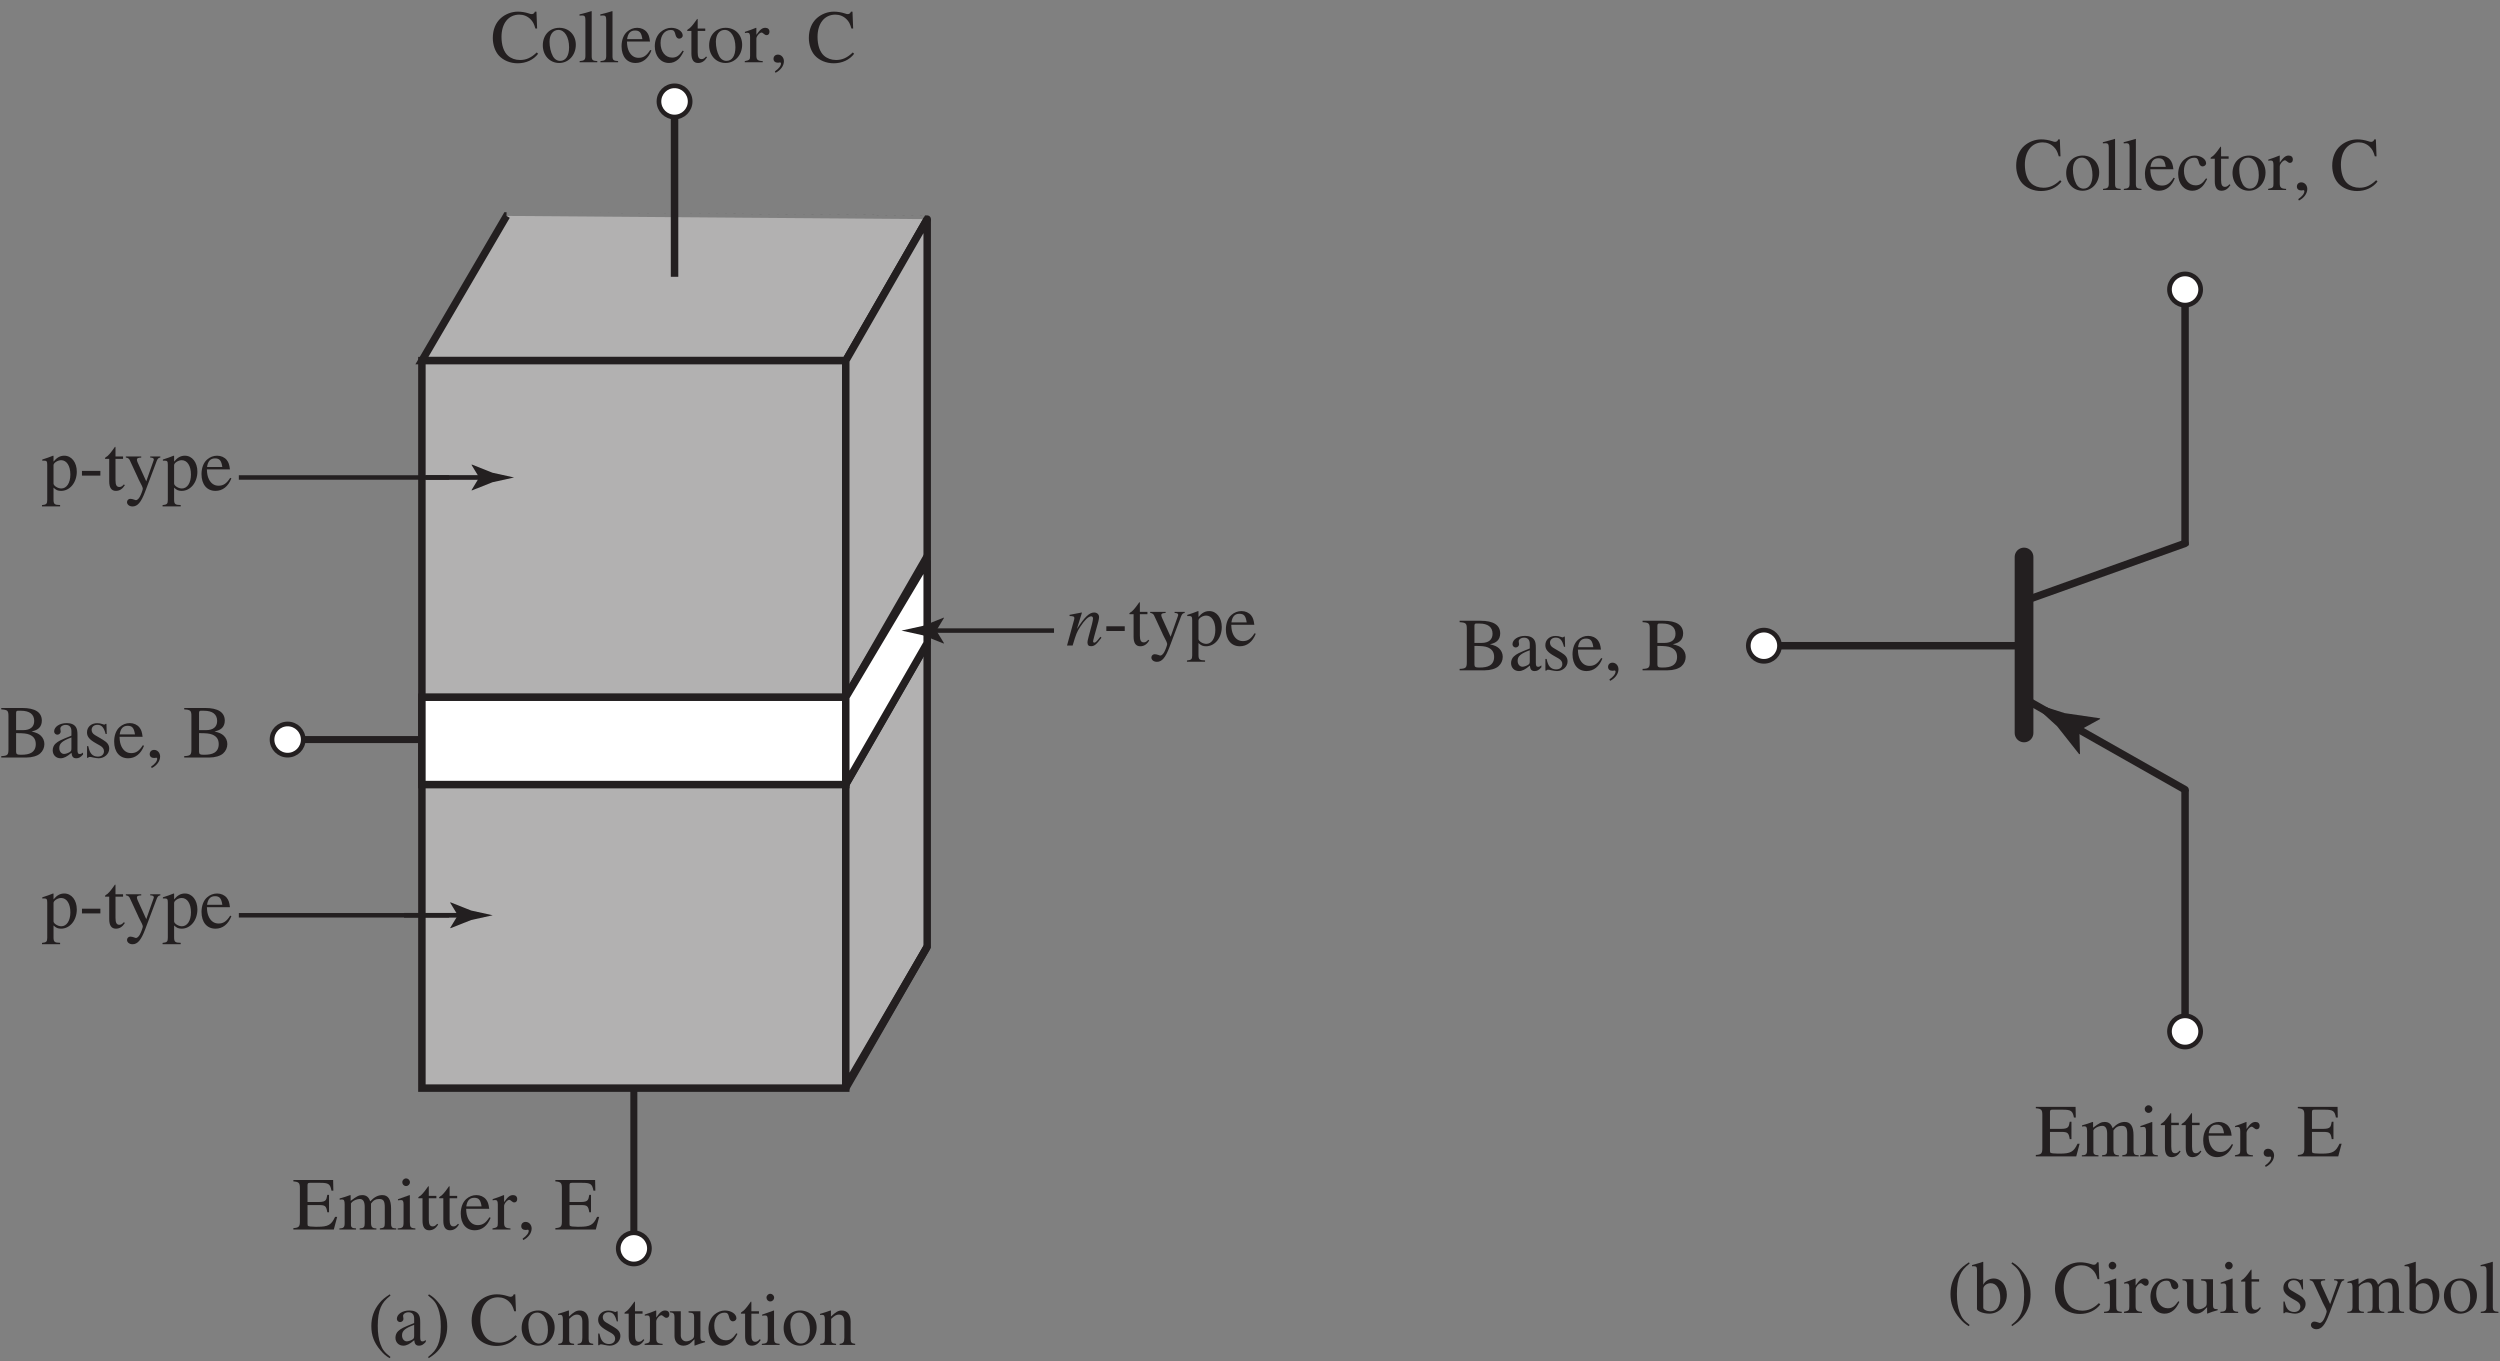 <?xml version="1.0" encoding="UTF-8" standalone="no"?>
<!-- Created with Inkscape (http://www.inkscape.org/) -->

<svg
   xmlns:dc="http://purl.org/dc/elements/1.1/"
   xmlns:cc="http://creativecommons.org/ns#"
   xmlns:rdf="http://www.w3.org/1999/02/22-rdf-syntax-ns#"
   xmlns:svg="http://www.w3.org/2000/svg"
   xmlns="http://www.w3.org/2000/svg"
   xmlns:sodipodi="http://sodipodi.sourceforge.net/DTD/sodipodi-0.dtd"
   xmlns:inkscape="http://www.inkscape.org/namespaces/inkscape"
   id="svg2"
   version="1.1"
   inkscape:version="0.48.4 r9939"
   width="333.975"
   height="181.85"
   xml:space="preserve"
   sodipodi:docname="S3-EE-03-002.eps"><rect width="100%" height="100%" fill="#808080" stroke="none"/><defs
     id="defs6" /><sodipodi:namedview
     pagecolor="#ffffff"
     bordercolor="#666666"
     borderopacity="1"
     objecttolerance="10"
     gridtolerance="10"
     guidetolerance="10"
     inkscape:pageopacity="0"
     inkscape:pageshadow="2"
     inkscape:window-width="1366"
     inkscape:window-height="744"
     id="namedview4"
     showgrid="false"
     inkscape:zoom="2.5449965"
     inkscape:cx="166.96761"
     inkscape:cy="90.387939"
     inkscape:window-x="0"
     inkscape:window-y="24"
     inkscape:window-maximized="1"
     inkscape:current-layer="g10" /><g
     id="g10"
     inkscape:groupmode="layer"
     inkscape:label="ink_ext_XXXXXX"
     transform="matrix(1.25,0,0,-1.25,0,181.85)"><path
       inkscape:connector-curvature="0"
       id="path14"
       style="fill:none;stroke:#231f20;stroke-width:0.75;stroke-linecap:butt;stroke-linejoin:miter;stroke-miterlimit:4;stroke-opacity:1;stroke-dasharray:none"
       d="m 30.74,66.441 15.975,0" /><path
       inkscape:connector-curvature="0"
       id="path16"
       style="fill:#b2b1b1;fill-opacity:1;fill-rule:nonzero;stroke:none"
       d="m 90.389,106.94 8.702,15.119 c 4e-4,0 -44.957,0.345 -44.957,0.345 l -9.046,-15.464 45.3,0" /><path
       inkscape:connector-curvature="0"
       id="path18"
       style="fill:none;stroke:#231f20;stroke-width:0.8;stroke-linecap:butt;stroke-linejoin:miter;stroke-miterlimit:3.3;stroke-opacity:1;stroke-dasharray:none"
       d="m 90.389,106.94 8.702,15.119 c 4e-4,0 -44.957,0.345 -44.957,0.345 l -9.046,-15.464 45.3,0" /><path
       inkscape:connector-curvature="0"
       id="path20"
       style="fill:none;stroke:#231f20;stroke-width:0.8;stroke-linecap:butt;stroke-linejoin:miter;stroke-miterlimit:3.3;stroke-opacity:1;stroke-dasharray:none"
       d="m 216.334,76.47 -27.345,0" /><path
       inkscape:connector-curvature="0"
       id="path22"
       style="fill:none;stroke:#231f20;stroke-width:0.8;stroke-linecap:butt;stroke-linejoin:miter;stroke-miterlimit:3.3;stroke-opacity:1;stroke-dasharray:none"
       d="m 233.522,114.538 0.001,-27.345" /><path
       inkscape:connector-curvature="0"
       id="path24"
       style="fill:none;stroke:#231f20;stroke-width:0.8;stroke-linecap:butt;stroke-linejoin:miter;stroke-miterlimit:3.3;stroke-opacity:1;stroke-dasharray:none"
       d="m 233.522,61.082 0.001,-27.345" /><path
       inkscape:connector-curvature="0"
       id="path3112"
       style="font-size:8px;font-style:italic;font-variant:normal;writing-mode:lr-tb;fill:#231f20;fill-opacity:1;fill-rule:nonzero;stroke:none;font-family:Times;-inkscape-font-specification:Times-Italic"
       d="m 117.604,77.428 -0.168,-0.208 c -0.232,-0.296 -0.376,-0.424 -0.488,-0.424 -0.064,0 -0.128,0.064 -0.128,0.128 0,0.056 0,0.056 0.112,0.504 l 0.456,1.648 c 0.04,0.168 0.072,0.344 0.072,0.456 0,0.288 -0.216,0.488 -0.528,0.488 -0.512,0 -1.016,-0.48 -1.84,-1.76 l 0.536,1.744 -0.024,0.016 c -0.432,-0.088 -0.6,-0.12 -1.296,-0.248 l 0,-0.128 c 0.408,-0.008 0.512,-0.056 0.512,-0.216 0,-0.048 -0.008,-0.096 -0.016,-0.136 l -0.768,-2.8 0.6,0 c 0.376,1.264 0.448,1.44 0.8,1.984 0.48,0.736 0.888,1.136 1.184,1.136 0.12,0 0.192,-0.088 0.192,-0.232 0,-0.096 -0.048,-0.36 -0.112,-0.608 l -0.352,-1.32 c -0.104,-0.408 -0.128,-0.52 -0.128,-0.6 0,-0.304 0.112,-0.432 0.376,-0.432 0.36,0 0.568,0.168 1.12,0.904 l -0.112,0.104" /><path
       inkscape:connector-curvature="0"
       id="path3115"
       style="font-size:8px;font-variant:normal;font-weight:normal;writing-mode:lr-tb;fill:#231f20;fill-opacity:1;fill-rule:nonzero;stroke:none;font-family:Times;-inkscape-font-specification:Times-Roman"
       d="m 118.236,78.548 0,-0.504 1.968,0 0,0.504 -1.968,0" /><path
       inkscape:connector-curvature="0"
       id="path3117"
       style="font-size:8px;font-variant:normal;font-weight:normal;writing-mode:lr-tb;fill:#231f20;fill-opacity:1;fill-rule:nonzero;stroke:none;font-family:Times;-inkscape-font-specification:Times-Roman"
       d="m 122.628,80.092 -0.808,0 0,0.928 c 0,0.08 -0.008,0.104 -0.056,0.104 -0.056,-0.072 -0.104,-0.144 -0.16,-0.224 -0.304,-0.44 -0.648,-0.824 -0.776,-0.856 -0.088,-0.056 -0.136,-0.112 -0.136,-0.152 0,-0.024 0.008,-0.04 0.032,-0.056 l 0.424,0 0,-2.408 c 0,-0.672 0.24,-1.016 0.712,-1.016 0.392,0 0.696,0.192 0.96,0.608 l -0.104,0.088 c -0.168,-0.2 -0.304,-0.28 -0.48,-0.28 -0.296,0 -0.416,0.216 -0.416,0.72 l 0,2.288 0.808,0 0,0.256" /><path
       inkscape:connector-curvature="0"
       id="path3119"
       style="font-size:8px;font-variant:normal;font-weight:normal;writing-mode:lr-tb;fill:#231f20;fill-opacity:1;fill-rule:nonzero;stroke:none;font-family:Times;-inkscape-font-specification:Times-Roman"
       d="m 126.612,80.092 -1.08,0 0,-0.12 c 0.256,0 0.384,-0.072 0.384,-0.2 0,-0.032 -0.008,-0.08 -0.032,-0.136 l -0.776,-2.208 -0.92,2.024 c -0.048,0.112 -0.08,0.216 -0.08,0.304 0,0.144 0.12,0.2 0.464,0.216 l 0,0.12 -1.648,0 0,-0.112 c 0.208,-0.032 0.344,-0.12 0.408,-0.256 l 0.912,-1.968 0.024,-0.064 0.12,-0.24 c 0.224,-0.4 0.352,-0.688 0.352,-0.808 0,-0.12 -0.184,-0.624 -0.32,-0.864 -0.112,-0.208 -0.288,-0.36 -0.4,-0.36 -0.048,0 -0.12,0.016 -0.2,0.056 -0.152,0.056 -0.288,0.088 -0.424,0.088 -0.184,0 -0.344,-0.16 -0.344,-0.352 0,-0.264 0.256,-0.464 0.592,-0.464 0.536,0 0.92,0.448 1.352,1.6 l 1.232,3.264 c 0.104,0.256 0.192,0.336 0.384,0.36 l 0,0.12" /><path
       inkscape:connector-curvature="0"
       id="path3121"
       style="font-size:8px;font-variant:normal;font-weight:normal;writing-mode:lr-tb;fill:#231f20;fill-opacity:1;fill-rule:nonzero;stroke:none;font-family:Times;-inkscape-font-specification:Times-Roman"
       d="m 126.884,79.636 c 0.072,0.008 0.128,0.008 0.2,0.008 0.272,0 0.328,-0.08 0.328,-0.456 l 0,-3.744 c 0,-0.416 -0.088,-0.504 -0.56,-0.552 l 0,-0.136 1.936,0 0,0.144 c -0.6,0.008 -0.704,0.096 -0.704,0.6 l 0,1.256 c 0.28,-0.264 0.472,-0.344 0.808,-0.344 0.944,0 1.68,0.896 1.68,2.056 0,0.992 -0.56,1.704 -1.336,1.704 -0.448,0 -0.8,-0.2 -1.152,-0.632 l 0,0.616 -0.048,0.016 c -0.432,-0.168 -0.712,-0.272 -1.152,-0.408 l 0,-0.128 m 1.2,-0.472 c 0,0.24 0.448,0.528 0.816,0.528 0.592,0 0.984,-0.608 0.984,-1.536 0,-0.888 -0.392,-1.488 -0.968,-1.488 -0.376,0 -0.832,0.288 -0.832,0.528 l 0,1.968" /><path
       inkscape:connector-curvature="0"
       id="path3123"
       style="font-size:8px;font-variant:normal;font-weight:normal;writing-mode:lr-tb;fill:#231f20;fill-opacity:1;fill-rule:nonzero;stroke:none;font-family:Times;-inkscape-font-specification:Times-Roman"
       d="m 134.076,77.804 c -0.384,-0.608 -0.728,-0.84 -1.24,-0.84 -0.456,0 -0.8,0.232 -1.032,0.688 -0.144,0.304 -0.2,0.568 -0.216,1.056 l 2.464,0 c -0.064,0.52 -0.144,0.752 -0.344,1.008 -0.24,0.288 -0.608,0.456 -1.024,0.456 -0.4,0 -0.776,-0.144 -1.08,-0.416 -0.376,-0.328 -0.592,-0.896 -0.592,-1.552 0,-1.104 0.576,-1.792 1.496,-1.792 0.76,0 1.36,0.472 1.696,1.336 l -0.128,0.056 m -2.472,1.16 c 0.088,0.624 0.36,0.92 0.848,0.92 0.488,0 0.68,-0.224 0.784,-0.92 l -1.632,0" /><path
       inkscape:connector-curvature="0"
       id="path3125"
       style="font-size:8px;font-variant:normal;font-weight:normal;writing-mode:lr-tb;fill:#231f20;fill-opacity:1;fill-rule:nonzero;stroke:none;font-family:Times;-inkscape-font-specification:Times-Roman"
       d="m 57.403,142.428 -0.072,1.808 -0.168,0 c -0.048,-0.168 -0.176,-0.264 -0.336,-0.264 -0.072,0 -0.192,0.024 -0.312,0.072 -0.392,0.128 -0.792,0.192 -1.168,0.192 -0.656,0 -1.32,-0.248 -1.816,-0.688 -0.56,-0.496 -0.864,-1.24 -0.864,-2.12 0,-0.744 0.24,-1.432 0.648,-1.888 0.48,-0.52 1.216,-0.824 2.008,-0.824 0.904,0 1.696,0.368 2.184,1.016 l -0.144,0.144 c -0.592,-0.568 -1.12,-0.808 -1.784,-0.808 -0.504,0 -0.952,0.16 -1.296,0.464 -0.44,0.392 -0.688,1.112 -0.688,2 0,1.448 0.744,2.384 1.904,2.384 0.456,0 0.872,-0.168 1.192,-0.488 0.256,-0.256 0.376,-0.48 0.528,-1 l 0.184,0" /><path
       inkscape:connector-curvature="0"
       id="path3127"
       style="font-size:8px;font-variant:normal;font-weight:normal;writing-mode:lr-tb;fill:#231f20;fill-opacity:1;fill-rule:nonzero;stroke:none;font-family:Times;-inkscape-font-specification:Times-Roman"
       d="m 59.779,142.508 c -1.04,0 -1.768,-0.768 -1.768,-1.872 0,-1.08 0.744,-1.888 1.752,-1.888 1.008,0 1.776,0.848 1.776,1.952 0,1.048 -0.736,1.808 -1.76,1.808 m -0.104,-0.224 c 0.672,0 1.144,-0.768 1.144,-1.864 0,-0.904 -0.36,-1.448 -0.96,-1.448 -0.312,0 -0.608,0.192 -0.776,0.512 -0.224,0.416 -0.352,0.976 -0.352,1.544 0,0.76 0.376,1.256 0.944,1.256" /><path
       inkscape:connector-curvature="0"
       id="path3129"
       style="font-size:8px;font-variant:normal;font-weight:normal;writing-mode:lr-tb;fill:#231f20;fill-opacity:1;fill-rule:nonzero;stroke:none;font-family:Times;-inkscape-font-specification:Times-Roman"
       d="m 61.931,143.812 0.048,0 c 0.088,0.008 0.184,0.016 0.248,0.016 0.256,0 0.336,-0.112 0.336,-0.488 l 0,-3.816 c 0,-0.432 -0.112,-0.536 -0.616,-0.576 l 0,-0.12 1.888,0 0,0.12 c -0.504,0.032 -0.6,0.112 -0.6,0.552 l 0,4.776 -0.032,0.016 c -0.416,-0.136 -0.72,-0.216 -1.272,-0.352 l 0,-0.128" /><path
       inkscape:connector-curvature="0"
       id="path3131"
       style="font-size:8px;font-variant:normal;font-weight:normal;writing-mode:lr-tb;fill:#231f20;fill-opacity:1;fill-rule:nonzero;stroke:none;font-family:Times;-inkscape-font-specification:Times-Roman"
       d="m 64.155,143.812 0.048,0 c 0.088,0.008 0.184,0.016 0.248,0.016 0.256,0 0.336,-0.112 0.336,-0.488 l 0,-3.816 c 0,-0.432 -0.112,-0.536 -0.616,-0.576 l 0,-0.12 1.888,0 0,0.12 c -0.504,0.032 -0.6,0.112 -0.6,0.552 l 0,4.776 -0.032,0.016 c -0.416,-0.136 -0.72,-0.216 -1.272,-0.352 l 0,-0.128" /><path
       inkscape:connector-curvature="0"
       id="path3133"
       style="font-size:8px;font-variant:normal;font-weight:normal;writing-mode:lr-tb;fill:#231f20;fill-opacity:1;fill-rule:nonzero;stroke:none;font-family:Times;-inkscape-font-specification:Times-Roman"
       d="m 69.491,140.14 c -0.384,-0.608 -0.728,-0.84 -1.24,-0.84 -0.456,0 -0.8,0.232 -1.032,0.688 -0.144,0.304 -0.2,0.568 -0.216,1.056 l 2.464,0 c -0.064,0.52 -0.144,0.752 -0.344,1.008 -0.24,0.288 -0.608,0.456 -1.024,0.456 -0.4,0 -0.776,-0.144 -1.08,-0.416 -0.376,-0.328 -0.592,-0.896 -0.592,-1.552 0,-1.104 0.576,-1.792 1.496,-1.792 0.76,0 1.36,0.472 1.696,1.336 l -0.128,0.056 m -2.472,1.16 c 0.088,0.624 0.36,0.92 0.848,0.92 0.488,0 0.68,-0.224 0.784,-0.92 l -1.632,0" /><path
       inkscape:connector-curvature="0"
       id="path3135"
       style="font-size:8px;font-variant:normal;font-weight:normal;writing-mode:lr-tb;fill:#231f20;fill-opacity:1;fill-rule:nonzero;stroke:none;font-family:Times;-inkscape-font-specification:Times-Roman"
       d="m 72.963,140.076 c -0.384,-0.56 -0.672,-0.752 -1.128,-0.752 -0.728,0 -1.24,0.64 -1.24,1.56 0,0.824 0.44,1.392 1.088,1.392 0.288,0 0.392,-0.088 0.472,-0.384 l 0.048,-0.176 c 0.064,-0.224 0.208,-0.368 0.376,-0.368 0.208,0 0.384,0.152 0.384,0.336 0,0.448 -0.56,0.824 -1.232,0.824 -0.392,0 -0.8,-0.16 -1.128,-0.448 -0.4,-0.352 -0.624,-0.896 -0.624,-1.528 0,-1.04 0.632,-1.784 1.52,-1.784 0.36,0 0.68,0.128 0.968,0.376 0.216,0.192 0.368,0.408 0.608,0.88 l -0.112,0.072" /><path
       inkscape:connector-curvature="0"
       id="path3137"
       style="font-size:8px;font-variant:normal;font-weight:normal;writing-mode:lr-tb;fill:#231f20;fill-opacity:1;fill-rule:nonzero;stroke:none;font-family:Times;-inkscape-font-specification:Times-Roman"
       d="m 75.371,142.428 -0.808,0 0,0.928 c 0,0.08 -0.008,0.104 -0.056,0.104 -0.056,-0.072 -0.104,-0.144 -0.16,-0.224 -0.304,-0.44 -0.648,-0.824 -0.776,-0.856 -0.088,-0.056 -0.136,-0.112 -0.136,-0.152 0,-0.024 0.008,-0.04 0.032,-0.056 l 0.424,0 0,-2.408 c 0,-0.672 0.24,-1.016 0.712,-1.016 0.392,0 0.696,0.192 0.96,0.608 l -0.104,0.088 c -0.168,-0.2 -0.304,-0.28 -0.48,-0.28 -0.296,0 -0.416,0.216 -0.416,0.72 l 0,2.288 0.808,0 0,0.256" /><path
       inkscape:connector-curvature="0"
       id="path3139"
       style="font-size:8px;font-variant:normal;font-weight:normal;writing-mode:lr-tb;fill:#231f20;fill-opacity:1;fill-rule:nonzero;stroke:none;font-family:Times;-inkscape-font-specification:Times-Roman"
       d="m 77.555,142.508 c -1.04,0 -1.768,-0.768 -1.768,-1.872 0,-1.08 0.744,-1.888 1.752,-1.888 1.008,0 1.776,0.848 1.776,1.952 0,1.048 -0.736,1.808 -1.76,1.808 m -0.104,-0.224 c 0.672,0 1.144,-0.768 1.144,-1.864 0,-0.904 -0.36,-1.448 -0.96,-1.448 -0.312,0 -0.608,0.192 -0.776,0.512 -0.224,0.416 -0.352,0.976 -0.352,1.544 0,0.76 0.376,1.256 0.944,1.256" /><path
       inkscape:connector-curvature="0"
       id="path3141"
       style="font-size:8px;font-variant:normal;font-weight:normal;writing-mode:lr-tb;fill:#231f20;fill-opacity:1;fill-rule:nonzero;stroke:none;font-family:Times;-inkscape-font-specification:Times-Roman"
       d="m 79.611,141.948 c 0.112,0.024 0.184,0.032 0.28,0.032 0.2,0 0.272,-0.128 0.272,-0.48 l 0,-2 c 0,-0.4 -0.056,-0.456 -0.568,-0.552 l 0,-0.12 1.92,0 0,0.12 c -0.544,0.024 -0.68,0.144 -0.68,0.6 l 0,1.8 c 0,0.256 0.344,0.656 0.56,0.656 0.048,0 0.12,-0.04 0.208,-0.12 0.128,-0.112 0.216,-0.16 0.32,-0.16 0.192,0 0.312,0.136 0.312,0.36 0,0.264 -0.168,0.424 -0.44,0.424 -0.336,0 -0.568,-0.184 -0.96,-0.752 l 0,0.736 -0.04,0.016 c -0.424,-0.176 -0.712,-0.28 -1.184,-0.432 l 0,-0.128" /><path
       inkscape:connector-curvature="0"
       id="path3143"
       style="font-size:8px;font-variant:normal;font-weight:normal;writing-mode:lr-tb;fill:#231f20;fill-opacity:1;fill-rule:nonzero;stroke:none;font-family:Times;-inkscape-font-specification:Times-Roman"
       d="m 82.883,137.7 c 0.536,0.264 0.896,0.752 0.896,1.232 0,0.4 -0.28,0.712 -0.64,0.712 -0.28,0 -0.472,-0.184 -0.472,-0.456 0,-0.256 0.184,-0.408 0.472,-0.408 0.048,0 0.104,0.008 0.152,0.016 0.056,0.016 0.056,0.016 0.064,0.016 0.064,0 0.112,-0.048 0.112,-0.112 0,-0.256 -0.224,-0.552 -0.656,-0.848 l 0.072,-0.152" /><path
       inkscape:connector-curvature="0"
       id="path3145"
       style="font-size:8px;font-variant:normal;font-weight:normal;writing-mode:lr-tb;fill:#231f20;fill-opacity:1;fill-rule:nonzero;stroke:none;font-family:Times;-inkscape-font-specification:Times-Roman"
       d="m 91.179,142.428 -0.072,1.808 -0.168,0 c -0.048,-0.168 -0.176,-0.264 -0.336,-0.264 -0.072,0 -0.192,0.024 -0.312,0.072 -0.392,0.128 -0.792,0.192 -1.168,0.192 -0.656,0 -1.32,-0.248 -1.816,-0.688 -0.56,-0.496 -0.864,-1.24 -0.864,-2.12 0,-0.744 0.24,-1.432 0.648,-1.888 0.48,-0.52 1.216,-0.824 2.008,-0.824 0.904,0 1.696,0.368 2.184,1.016 l -0.144,0.144 c -0.592,-0.568 -1.12,-0.808 -1.784,-0.808 -0.504,0 -0.952,0.16 -1.296,0.464 -0.44,0.392 -0.688,1.112 -0.688,2 0,1.448 0.744,2.384 1.904,2.384 0.456,0 0.872,-0.168 1.192,-0.488 0.256,-0.256 0.376,-0.48 0.528,-1 l 0.184,0" /><path
       inkscape:connector-curvature="0"
       id="path3147"
       style="font-size:8px;font-variant:normal;font-weight:normal;writing-mode:lr-tb;fill:#231f20;fill-opacity:1;fill-rule:nonzero;stroke:none;font-family:Times;-inkscape-font-specification:Times-Roman"
       d="m 220.209,128.775 -0.072,1.808 -0.168,0 c -0.048,-0.168 -0.176,-0.264 -0.336,-0.264 -0.072,0 -0.192,0.024 -0.312,0.072 -0.392,0.128 -0.792,0.192 -1.168,0.192 -0.656,0 -1.32,-0.248 -1.816,-0.688 -0.56,-0.496 -0.864,-1.24 -0.864,-2.12 0,-0.744 0.24,-1.432 0.648,-1.888 0.48,-0.52 1.216,-0.824 2.008,-0.824 0.904,0 1.696,0.368 2.184,1.016 l -0.144,0.144 c -0.592,-0.568 -1.12,-0.808 -1.784,-0.808 -0.504,0 -0.952,0.16 -1.296,0.464 -0.44,0.392 -0.688,1.112 -0.688,2 0,1.448 0.744,2.384 1.904,2.384 0.456,0 0.872,-0.168 1.192,-0.488 0.256,-0.256 0.376,-0.48 0.528,-1 l 0.184,0" /><path
       inkscape:connector-curvature="0"
       id="path3149"
       style="font-size:8px;font-variant:normal;font-weight:normal;writing-mode:lr-tb;fill:#231f20;fill-opacity:1;fill-rule:nonzero;stroke:none;font-family:Times;-inkscape-font-specification:Times-Roman"
       d="m 222.585,128.855 c -1.04,0 -1.768,-0.768 -1.768,-1.872 0,-1.08 0.744,-1.888 1.752,-1.888 1.008,0 1.776,0.848 1.776,1.952 0,1.048 -0.736,1.808 -1.76,1.808 m -0.104,-0.224 c 0.672,0 1.144,-0.768 1.144,-1.864 0,-0.904 -0.36,-1.448 -0.96,-1.448 -0.312,0 -0.608,0.192 -0.776,0.512 -0.224,0.416 -0.352,0.976 -0.352,1.544 0,0.76 0.376,1.256 0.944,1.256" /><path
       inkscape:connector-curvature="0"
       id="path3151"
       style="font-size:8px;font-variant:normal;font-weight:normal;writing-mode:lr-tb;fill:#231f20;fill-opacity:1;fill-rule:nonzero;stroke:none;font-family:Times;-inkscape-font-specification:Times-Roman"
       d="m 224.737,130.159 0.048,0 c 0.088,0.008 0.184,0.016 0.248,0.016 0.256,0 0.336,-0.112 0.336,-0.488 l 0,-3.816 c 0,-0.432 -0.112,-0.536 -0.616,-0.576 l 0,-0.12 1.888,0 0,0.12 c -0.504,0.032 -0.6,0.112 -0.6,0.552 l 0,4.776 -0.032,0.016 c -0.416,-0.136 -0.72,-0.216 -1.272,-0.352 l 0,-0.128" /><path
       inkscape:connector-curvature="0"
       id="path3153"
       style="font-size:8px;font-variant:normal;font-weight:normal;writing-mode:lr-tb;fill:#231f20;fill-opacity:1;fill-rule:nonzero;stroke:none;font-family:Times;-inkscape-font-specification:Times-Roman"
       d="m 226.961,130.159 0.048,0 c 0.088,0.008 0.184,0.016 0.248,0.016 0.256,0 0.336,-0.112 0.336,-0.488 l 0,-3.816 c 0,-0.432 -0.112,-0.536 -0.616,-0.576 l 0,-0.12 1.888,0 0,0.12 c -0.504,0.032 -0.6,0.112 -0.6,0.552 l 0,4.776 -0.032,0.016 c -0.416,-0.136 -0.72,-0.216 -1.272,-0.352 l 0,-0.128" /><path
       inkscape:connector-curvature="0"
       id="path3155"
       style="font-size:8px;font-variant:normal;font-weight:normal;writing-mode:lr-tb;fill:#231f20;fill-opacity:1;fill-rule:nonzero;stroke:none;font-family:Times;-inkscape-font-specification:Times-Roman"
       d="m 232.298,126.487 c -0.384,-0.608 -0.728,-0.84 -1.24,-0.84 -0.456,0 -0.8,0.232 -1.032,0.688 -0.144,0.304 -0.2,0.568 -0.216,1.056 l 2.464,0 c -0.064,0.52 -0.144,0.752 -0.344,1.008 -0.24,0.288 -0.608,0.456 -1.024,0.456 -0.4,0 -0.776,-0.144 -1.08,-0.416 -0.376,-0.328 -0.592,-0.896 -0.592,-1.552 0,-1.104 0.576,-1.792 1.496,-1.792 0.76,0 1.36,0.472 1.696,1.336 l -0.128,0.056 m -2.472,1.16 c 0.088,0.624 0.36,0.92 0.848,0.92 0.488,0 0.68,-0.224 0.784,-0.92 l -1.632,0" /><path
       inkscape:connector-curvature="0"
       id="path3157"
       style="font-size:8px;font-variant:normal;font-weight:normal;writing-mode:lr-tb;fill:#231f20;fill-opacity:1;fill-rule:nonzero;stroke:none;font-family:Times;-inkscape-font-specification:Times-Roman"
       d="m 235.77,126.423 c -0.384,-0.56 -0.672,-0.752 -1.128,-0.752 -0.728,0 -1.24,0.64 -1.24,1.56 0,0.824 0.44,1.392 1.088,1.392 0.288,0 0.392,-0.088 0.472,-0.384 l 0.048,-0.176 c 0.064,-0.224 0.208,-0.368 0.376,-0.368 0.208,0 0.384,0.152 0.384,0.336 0,0.448 -0.56,0.824 -1.232,0.824 -0.392,0 -0.8,-0.16 -1.128,-0.448 -0.4,-0.352 -0.624,-0.896 -0.624,-1.528 0,-1.04 0.632,-1.784 1.52,-1.784 0.36,0 0.68,0.128 0.968,0.376 0.216,0.192 0.368,0.408 0.608,0.88 l -0.112,0.072" /><path
       inkscape:connector-curvature="0"
       id="path3159"
       style="font-size:8px;font-variant:normal;font-weight:normal;writing-mode:lr-tb;fill:#231f20;fill-opacity:1;fill-rule:nonzero;stroke:none;font-family:Times;-inkscape-font-specification:Times-Roman"
       d="m 238.178,128.775 -0.808,0 0,0.928 c 0,0.08 -0.008,0.104 -0.056,0.104 -0.056,-0.072 -0.104,-0.144 -0.16,-0.224 -0.304,-0.44 -0.648,-0.824 -0.776,-0.856 -0.088,-0.056 -0.136,-0.112 -0.136,-0.152 0,-0.024 0.008,-0.04 0.032,-0.056 l 0.424,0 0,-2.408 c 0,-0.672 0.24,-1.016 0.712,-1.016 0.392,0 0.696,0.192 0.96,0.608 l -0.104,0.088 c -0.168,-0.2 -0.304,-0.28 -0.48,-0.28 -0.296,0 -0.416,0.216 -0.416,0.72 l 0,2.288 0.808,0 0,0.256" /><path
       inkscape:connector-curvature="0"
       id="path3161"
       style="font-size:8px;font-variant:normal;font-weight:normal;writing-mode:lr-tb;fill:#231f20;fill-opacity:1;fill-rule:nonzero;stroke:none;font-family:Times;-inkscape-font-specification:Times-Roman"
       d="m 240.361,128.855 c -1.04,0 -1.768,-0.768 -1.768,-1.872 0,-1.08 0.744,-1.888 1.752,-1.888 1.008,0 1.776,0.848 1.776,1.952 0,1.048 -0.736,1.808 -1.76,1.808 m -0.104,-0.224 c 0.672,0 1.144,-0.768 1.144,-1.864 0,-0.904 -0.36,-1.448 -0.96,-1.448 -0.312,0 -0.608,0.192 -0.776,0.512 -0.224,0.416 -0.352,0.976 -0.352,1.544 0,0.76 0.376,1.256 0.944,1.256" /><path
       inkscape:connector-curvature="0"
       id="path3163"
       style="font-size:8px;font-variant:normal;font-weight:normal;writing-mode:lr-tb;fill:#231f20;fill-opacity:1;fill-rule:nonzero;stroke:none;font-family:Times;-inkscape-font-specification:Times-Roman"
       d="m 242.417,128.295 c 0.112,0.024 0.184,0.032 0.28,0.032 0.2,0 0.272,-0.128 0.272,-0.48 l 0,-2 c 0,-0.4 -0.056,-0.456 -0.568,-0.552 l 0,-0.12 1.92,0 0,0.12 c -0.544,0.024 -0.68,0.144 -0.68,0.6 l 0,1.8 c 0,0.256 0.344,0.656 0.56,0.656 0.048,0 0.12,-0.04 0.208,-0.12 0.128,-0.112 0.216,-0.16 0.32,-0.16 0.192,0 0.312,0.136 0.312,0.36 0,0.264 -0.168,0.424 -0.44,0.424 -0.336,0 -0.568,-0.184 -0.96,-0.752 l 0,0.736 -0.04,0.016 c -0.424,-0.176 -0.712,-0.28 -1.184,-0.432 l 0,-0.128" /><path
       inkscape:connector-curvature="0"
       id="path3165"
       style="font-size:8px;font-variant:normal;font-weight:normal;writing-mode:lr-tb;fill:#231f20;fill-opacity:1;fill-rule:nonzero;stroke:none;font-family:Times;-inkscape-font-specification:Times-Roman"
       d="m 245.689,124.047 c 0.536,0.264 0.896,0.752 0.896,1.232 0,0.4 -0.28,0.712 -0.64,0.712 -0.28,0 -0.472,-0.184 -0.472,-0.456 0,-0.256 0.184,-0.408 0.472,-0.408 0.048,0 0.104,0.008 0.152,0.016 0.056,0.016 0.056,0.016 0.064,0.016 0.064,0 0.112,-0.048 0.112,-0.112 0,-0.256 -0.224,-0.552 -0.656,-0.848 l 0.072,-0.152" /><path
       inkscape:connector-curvature="0"
       id="path3167"
       style="font-size:8px;font-variant:normal;font-weight:normal;writing-mode:lr-tb;fill:#231f20;fill-opacity:1;fill-rule:nonzero;stroke:none;font-family:Times;-inkscape-font-specification:Times-Roman"
       d="m 253.985,128.775 -0.072,1.808 -0.168,0 c -0.048,-0.168 -0.176,-0.264 -0.336,-0.264 -0.072,0 -0.192,0.024 -0.312,0.072 -0.392,0.128 -0.792,0.192 -1.168,0.192 -0.656,0 -1.32,-0.248 -1.816,-0.688 -0.56,-0.496 -0.864,-1.24 -0.864,-2.12 0,-0.744 0.24,-1.432 0.648,-1.888 0.48,-0.52 1.216,-0.824 2.008,-0.824 0.904,0 1.696,0.368 2.184,1.016 l -0.144,0.144 c -0.592,-0.568 -1.12,-0.808 -1.784,-0.808 -0.504,0 -0.952,0.16 -1.296,0.464 -0.44,0.392 -0.688,1.112 -0.688,2 0,1.448 0.744,2.384 1.904,2.384 0.456,0 0.872,-0.168 1.192,-0.488 0.256,-0.256 0.376,-0.48 0.528,-1 l 0.184,0" /><path
       inkscape:connector-curvature="0"
       id="path3169"
       style="font-size:8px;font-variant:normal;font-weight:normal;writing-mode:lr-tb;fill:#231f20;fill-opacity:1;fill-rule:nonzero;stroke:none;font-family:Times;-inkscape-font-specification:Times-Roman"
       d="m 36.034,15.429 -0.224,0 c -0.4,-0.864 -0.744,-1.056 -1.888,-1.056 l -0.216,0 c -0.392,0 -0.728,0.04 -0.784,0.096 -0.04,0.024 -0.056,0.112 -0.056,0.248 l 0,1.976 1.232,0 c 0.656,0 0.776,-0.104 0.88,-0.768 l 0.184,0 0,1.856 -0.184,0 c -0.056,-0.328 -0.088,-0.448 -0.176,-0.56 -0.104,-0.136 -0.328,-0.2 -0.704,-0.2 l -1.232,0 0,1.776 c 0,0.224 0.048,0.272 0.264,0.272 l 1.08,0 c 0.904,0 1.08,-0.12 1.216,-0.84 l 0.2,0 -0.024,1.144 -4.248,0 0,-0.152 c 0.592,-0.048 0.696,-0.16 0.696,-0.72 l 0,-3.552 c 0,-0.56 -0.112,-0.68 -0.696,-0.72 l 0,-0.152 4.32,0 0.36,1.352" /><path
       inkscape:connector-curvature="0"
       id="path3171"
       style="font-size:8px;font-variant:normal;font-weight:normal;writing-mode:lr-tb;fill:#231f20;fill-opacity:1;fill-rule:nonzero;stroke:none;font-family:Times;-inkscape-font-specification:Times-Roman"
       d="m 36.298,17.261 c 0.104,0.024 0.168,0.032 0.256,0.032 0.208,0 0.28,-0.128 0.28,-0.512 l 0,-2.024 c 0,-0.432 -0.112,-0.552 -0.56,-0.56 l 0,-0.12 1.776,0 0,0.12 c -0.424,0.016 -0.544,0.104 -0.544,0.416 l 0,2.256 c 0,0.016 0.064,0.096 0.12,0.152 0.2,0.184 0.544,0.32 0.824,0.32 0.352,0 0.528,-0.28 0.528,-0.84 l 0,-1.736 c 0,-0.448 -0.088,-0.536 -0.544,-0.568 l 0,-0.12 1.792,0 0,0.12 c -0.456,0.008 -0.576,0.144 -0.576,0.64 l 0,2.016 c 0.24,0.344 0.504,0.488 0.872,0.488 0.456,0 0.6,-0.216 0.6,-0.88 l 0,-1.688 c 0,-0.456 -0.064,-0.52 -0.528,-0.576 l 0,-0.12 1.752,0 0,0.12 -0.208,0.016 c -0.24,0.016 -0.344,0.16 -0.344,0.472 l 0,1.648 c 0,0.944 -0.312,1.424 -0.928,1.424 -0.464,0 -0.872,-0.208 -1.304,-0.672 -0.144,0.456 -0.416,0.672 -0.848,0.672 -0.352,0 -0.576,-0.112 -1.24,-0.616 l 0,0.6 -0.056,0.016 c -0.408,-0.152 -0.68,-0.24 -1.12,-0.36 l 0,-0.136" /><path
       inkscape:connector-curvature="0"
       id="path3173"
       style="font-size:8px;font-variant:normal;font-weight:normal;writing-mode:lr-tb;fill:#231f20;fill-opacity:1;fill-rule:nonzero;stroke:none;font-family:Times;-inkscape-font-specification:Times-Roman"
       d="m 43.77,17.757 -1.24,-0.44 0,-0.12 0.064,0.008 c 0.096,0.016 0.2,0.024 0.272,0.024 0.192,0 0.264,-0.128 0.264,-0.48 l 0,-1.856 c 0,-0.576 -0.08,-0.664 -0.632,-0.696 l 0,-0.12 1.896,0 0,0.12 c -0.528,0.04 -0.592,0.12 -0.592,0.696 l 0,2.84 -0.032,0.024 m -0.376,1.784 c -0.216,0 -0.4,-0.184 -0.4,-0.408 0,-0.224 0.176,-0.408 0.4,-0.408 0.232,0 0.416,0.176 0.416,0.408 0,0.224 -0.184,0.408 -0.416,0.408" /><path
       inkscape:connector-curvature="0"
       id="path3175"
       style="font-size:8px;font-variant:normal;font-weight:normal;writing-mode:lr-tb;fill:#231f20;fill-opacity:1;fill-rule:nonzero;stroke:none;font-family:Times;-inkscape-font-specification:Times-Roman"
       d="m 46.634,17.677 -0.808,0 0,0.928 c 0,0.08 -0.008,0.104 -0.056,0.104 -0.056,-0.072 -0.104,-0.144 -0.16,-0.224 -0.304,-0.44 -0.648,-0.824 -0.776,-0.856 -0.088,-0.056 -0.136,-0.112 -0.136,-0.152 0,-0.024 0.008,-0.04 0.032,-0.056 l 0.424,0 0,-2.408 c 0,-0.672 0.24,-1.016 0.712,-1.016 0.392,0 0.696,0.192 0.96,0.608 l -0.104,0.088 c -0.168,-0.2 -0.304,-0.28 -0.48,-0.28 -0.296,0 -0.416,0.216 -0.416,0.72 l 0,2.288 0.808,0 0,0.256" /><path
       inkscape:connector-curvature="0"
       id="path3177"
       style="font-size:8px;font-variant:normal;font-weight:normal;writing-mode:lr-tb;fill:#231f20;fill-opacity:1;fill-rule:nonzero;stroke:none;font-family:Times;-inkscape-font-specification:Times-Roman"
       d="m 48.858,17.677 -0.808,0 0,0.928 c 0,0.08 -0.008,0.104 -0.056,0.104 -0.056,-0.072 -0.104,-0.144 -0.16,-0.224 -0.304,-0.44 -0.648,-0.824 -0.776,-0.856 -0.088,-0.056 -0.136,-0.112 -0.136,-0.152 0,-0.024 0.008,-0.04 0.032,-0.056 l 0.424,0 0,-2.408 c 0,-0.672 0.24,-1.016 0.712,-1.016 0.392,0 0.696,0.192 0.96,0.608 l -0.104,0.088 c -0.168,-0.2 -0.304,-0.28 -0.48,-0.28 -0.296,0 -0.416,0.216 -0.416,0.72 l 0,2.288 0.808,0 0,0.256" /><path
       inkscape:connector-curvature="0"
       id="path3179"
       style="font-size:8px;font-variant:normal;font-weight:normal;writing-mode:lr-tb;fill:#231f20;fill-opacity:1;fill-rule:nonzero;stroke:none;font-family:Times;-inkscape-font-specification:Times-Roman"
       d="m 52.306,15.389 c -0.384,-0.608 -0.728,-0.84 -1.24,-0.84 -0.456,0 -0.8,0.232 -1.032,0.688 -0.144,0.304 -0.2,0.568 -0.216,1.056 l 2.464,0 c -0.064,0.52 -0.144,0.752 -0.344,1.008 -0.24,0.288 -0.608,0.456 -1.024,0.456 -0.4,0 -0.776,-0.144 -1.08,-0.416 -0.376,-0.328 -0.592,-0.896 -0.592,-1.552 0,-1.104 0.576,-1.792 1.496,-1.792 0.76,0 1.36,0.472 1.696,1.336 l -0.128,0.056 m -2.472,1.16 c 0.088,0.624 0.36,0.92 0.848,0.92 0.488,0 0.68,-0.224 0.784,-0.92 l -1.632,0" /><path
       inkscape:connector-curvature="0"
       id="path3181"
       style="font-size:8px;font-variant:normal;font-weight:normal;writing-mode:lr-tb;fill:#231f20;fill-opacity:1;fill-rule:nonzero;stroke:none;font-family:Times;-inkscape-font-specification:Times-Roman"
       d="m 52.65,17.197 c 0.112,0.024 0.184,0.032 0.28,0.032 0.2,0 0.272,-0.128 0.272,-0.48 l 0,-2 c 0,-0.4 -0.056,-0.456 -0.568,-0.552 l 0,-0.12 1.92,0 0,0.12 c -0.544,0.024 -0.68,0.144 -0.68,0.6 l 0,1.8 c 0,0.256 0.344,0.656 0.56,0.656 0.048,0 0.12,-0.04 0.208,-0.12 0.128,-0.112 0.216,-0.16 0.32,-0.16 0.192,0 0.312,0.136 0.312,0.36 0,0.264 -0.168,0.424 -0.44,0.424 -0.336,0 -0.568,-0.184 -0.96,-0.752 l 0,0.736 -0.04,0.016 c -0.424,-0.176 -0.712,-0.28 -1.184,-0.432 l 0,-0.128" /><path
       inkscape:connector-curvature="0"
       id="path3183"
       style="font-size:8px;font-variant:normal;font-weight:normal;writing-mode:lr-tb;fill:#231f20;fill-opacity:1;fill-rule:nonzero;stroke:none;font-family:Times;-inkscape-font-specification:Times-Roman"
       d="m 55.922,12.949 c 0.536,0.264 0.896,0.752 0.896,1.232 0,0.4 -0.28,0.712 -0.64,0.712 -0.28,0 -0.472,-0.184 -0.472,-0.456 0,-0.256 0.184,-0.408 0.472,-0.408 0.048,0 0.104,0.008 0.152,0.016 0.056,0.016 0.056,0.016 0.064,0.016 0.064,0 0.112,-0.048 0.112,-0.112 0,-0.256 -0.224,-0.552 -0.656,-0.848 l 0.072,-0.152" /><path
       inkscape:connector-curvature="0"
       id="path3185"
       style="font-size:8px;font-variant:normal;font-weight:normal;writing-mode:lr-tb;fill:#231f20;fill-opacity:1;fill-rule:nonzero;stroke:none;font-family:Times;-inkscape-font-specification:Times-Roman"
       d="m 64.033,15.429 -0.224,0 c -0.4,-0.864 -0.744,-1.056 -1.888,-1.056 l -0.216,0 c -0.392,0 -0.728,0.04 -0.784,0.096 -0.04,0.024 -0.056,0.112 -0.056,0.248 l 0,1.976 1.232,0 c 0.656,0 0.776,-0.104 0.88,-0.768 l 0.184,0 0,1.856 -0.184,0 c -0.056,-0.328 -0.088,-0.448 -0.176,-0.56 -0.104,-0.136 -0.328,-0.2 -0.704,-0.2 l -1.232,0 0,1.776 c 0,0.224 0.048,0.272 0.264,0.272 l 1.08,0 c 0.904,0 1.08,-0.12 1.216,-0.84 l 0.2,0 -0.024,1.144 -4.248,0 0,-0.152 c 0.592,-0.048 0.696,-0.16 0.696,-0.72 l 0,-3.552 c 0,-0.56 -0.112,-0.68 -0.696,-0.72 l 0,-0.152 4.32,0 0.36,1.352" /><path
       inkscape:connector-curvature="0"
       id="path3187"
       style="font-size:8px;font-variant:normal;font-weight:normal;writing-mode:lr-tb;fill:#231f20;fill-opacity:1;fill-rule:nonzero;stroke:none;font-family:Times;-inkscape-font-specification:Times-Roman"
       d="m 222.252,23.246 -0.224,0 c -0.4,-0.864 -0.744,-1.056 -1.888,-1.056 l -0.216,0 c -0.392,0 -0.728,0.04 -0.784,0.096 -0.04,0.024 -0.056,0.112 -0.056,0.248 l 0,1.976 1.232,0 c 0.656,0 0.776,-0.104 0.88,-0.768 l 0.184,0 0,1.856 -0.184,0 c -0.056,-0.328 -0.088,-0.448 -0.176,-0.56 -0.104,-0.136 -0.328,-0.2 -0.704,-0.2 l -1.232,0 0,1.776 c 0,0.224 0.048,0.272 0.264,0.272 l 1.08,0 c 0.904,0 1.08,-0.12 1.216,-0.84 l 0.2,0 -0.024,1.144 -4.248,0 0,-0.152 c 0.592,-0.048 0.696,-0.16 0.696,-0.72 l 0,-3.552 c 0,-0.56 -0.112,-0.68 -0.696,-0.72 l 0,-0.152 4.32,0 0.36,1.352" /><path
       inkscape:connector-curvature="0"
       id="path3189"
       style="font-size:8px;font-variant:normal;font-weight:normal;writing-mode:lr-tb;fill:#231f20;fill-opacity:1;fill-rule:nonzero;stroke:none;font-family:Times;-inkscape-font-specification:Times-Roman"
       d="m 222.516,25.078 c 0.104,0.024 0.168,0.032 0.256,0.032 0.208,0 0.28,-0.128 0.28,-0.512 l 0,-2.024 c 0,-0.432 -0.112,-0.552 -0.56,-0.56 l 0,-0.12 1.776,0 0,0.12 c -0.424,0.016 -0.544,0.104 -0.544,0.416 l 0,2.256 c 0,0.016 0.064,0.096 0.12,0.152 0.2,0.184 0.544,0.32 0.824,0.32 0.352,0 0.528,-0.28 0.528,-0.84 l 0,-1.736 c 0,-0.448 -0.088,-0.536 -0.544,-0.568 l 0,-0.12 1.792,0 0,0.12 c -0.456,0.008 -0.576,0.144 -0.576,0.64 l 0,2.016 c 0.24,0.344 0.504,0.488 0.872,0.488 0.456,0 0.6,-0.216 0.6,-0.88 l 0,-1.688 c 0,-0.456 -0.064,-0.52 -0.528,-0.576 l 0,-0.12 1.752,0 0,0.12 -0.208,0.016 c -0.24,0.016 -0.344,0.16 -0.344,0.472 l 0,1.648 c 0,0.944 -0.312,1.424 -0.928,1.424 -0.464,0 -0.872,-0.208 -1.304,-0.672 -0.144,0.456 -0.416,0.672 -0.848,0.672 -0.352,0 -0.576,-0.112 -1.24,-0.616 l 0,0.6 -0.056,0.016 c -0.408,-0.152 -0.68,-0.24 -1.12,-0.36 l 0,-0.136" /><path
       inkscape:connector-curvature="0"
       id="path3191"
       style="font-size:8px;font-variant:normal;font-weight:normal;writing-mode:lr-tb;fill:#231f20;fill-opacity:1;fill-rule:nonzero;stroke:none;font-family:Times;-inkscape-font-specification:Times-Roman"
       d="m 229.989,25.574 -1.24,-0.44 0,-0.12 0.064,0.008 c 0.096,0.016 0.2,0.024 0.272,0.024 0.192,0 0.264,-0.128 0.264,-0.48 l 0,-1.856 c 0,-0.576 -0.08,-0.664 -0.632,-0.696 l 0,-0.12 1.896,0 0,0.12 c -0.528,0.04 -0.592,0.12 -0.592,0.696 l 0,2.84 -0.032,0.024 m -0.376,1.784 c -0.216,0 -0.4,-0.184 -0.4,-0.408 0,-0.224 0.176,-0.408 0.4,-0.408 0.232,0 0.416,0.176 0.416,0.408 0,0.224 -0.184,0.408 -0.416,0.408" /><path
       inkscape:connector-curvature="0"
       id="path3193"
       style="font-size:8px;font-variant:normal;font-weight:normal;writing-mode:lr-tb;fill:#231f20;fill-opacity:1;fill-rule:nonzero;stroke:none;font-family:Times;-inkscape-font-specification:Times-Roman"
       d="m 232.853,25.494 -0.808,0 0,0.928 c 0,0.08 -0.008,0.104 -0.056,0.104 -0.056,-0.072 -0.104,-0.144 -0.16,-0.224 -0.304,-0.44 -0.648,-0.824 -0.776,-0.856 -0.088,-0.056 -0.136,-0.112 -0.136,-0.152 0,-0.024 0.008,-0.04 0.032,-0.056 l 0.424,0 0,-2.408 c 0,-0.672 0.24,-1.016 0.712,-1.016 0.392,0 0.696,0.192 0.96,0.608 l -0.104,0.088 c -0.168,-0.2 -0.304,-0.28 -0.48,-0.28 -0.296,0 -0.416,0.216 -0.416,0.72 l 0,2.288 0.808,0 0,0.256" /><path
       inkscape:connector-curvature="0"
       id="path3195"
       style="font-size:8px;font-variant:normal;font-weight:normal;writing-mode:lr-tb;fill:#231f20;fill-opacity:1;fill-rule:nonzero;stroke:none;font-family:Times;-inkscape-font-specification:Times-Roman"
       d="m 235.075,25.494 -0.808,0 0,0.928 c 0,0.08 -0.008,0.104 -0.056,0.104 -0.056,-0.072 -0.104,-0.144 -0.16,-0.224 -0.304,-0.44 -0.648,-0.824 -0.776,-0.856 -0.088,-0.056 -0.136,-0.112 -0.136,-0.152 0,-0.024 0.008,-0.04 0.032,-0.056 l 0.424,0 0,-2.408 c 0,-0.672 0.24,-1.016 0.712,-1.016 0.392,0 0.696,0.192 0.96,0.608 l -0.104,0.088 c -0.168,-0.2 -0.304,-0.28 -0.48,-0.28 -0.296,0 -0.416,0.216 -0.416,0.72 l 0,2.288 0.808,0 0,0.256" /><path
       inkscape:connector-curvature="0"
       id="path3197"
       style="font-size:8px;font-variant:normal;font-weight:normal;writing-mode:lr-tb;fill:#231f20;fill-opacity:1;fill-rule:nonzero;stroke:none;font-family:Times;-inkscape-font-specification:Times-Roman"
       d="m 238.524,23.206 c -0.384,-0.608 -0.728,-0.84 -1.24,-0.84 -0.456,0 -0.8,0.232 -1.032,0.688 -0.144,0.304 -0.2,0.568 -0.216,1.056 l 2.464,0 c -0.064,0.52 -0.144,0.752 -0.344,1.008 -0.24,0.288 -0.608,0.456 -1.024,0.456 -0.4,0 -0.776,-0.144 -1.08,-0.416 -0.376,-0.328 -0.592,-0.896 -0.592,-1.552 0,-1.104 0.576,-1.792 1.496,-1.792 0.76,0 1.36,0.472 1.696,1.336 l -0.128,0.056 m -2.472,1.16 c 0.088,0.624 0.36,0.92 0.848,0.92 0.488,0 0.68,-0.224 0.784,-0.92 l -1.632,0" /><path
       inkscape:connector-curvature="0"
       id="path3199"
       style="font-size:8px;font-variant:normal;font-weight:normal;writing-mode:lr-tb;fill:#231f20;fill-opacity:1;fill-rule:nonzero;stroke:none;font-family:Times;-inkscape-font-specification:Times-Roman"
       d="m 238.868,25.014 c 0.112,0.024 0.184,0.032 0.28,0.032 0.2,0 0.272,-0.128 0.272,-0.48 l 0,-2 c 0,-0.4 -0.056,-0.456 -0.568,-0.552 l 0,-0.12 1.92,0 0,0.12 c -0.544,0.024 -0.68,0.144 -0.68,0.6 l 0,1.8 c 0,0.256 0.344,0.656 0.56,0.656 0.048,0 0.12,-0.04 0.208,-0.12 0.128,-0.112 0.216,-0.16 0.32,-0.16 0.192,0 0.312,0.136 0.312,0.36 0,0.264 -0.168,0.424 -0.44,0.424 -0.336,0 -0.568,-0.184 -0.96,-0.752 l 0,0.736 -0.04,0.016 c -0.424,-0.176 -0.712,-0.28 -1.184,-0.432 l 0,-0.128" /><path
       inkscape:connector-curvature="0"
       id="path3201"
       style="font-size:8px;font-variant:normal;font-weight:normal;writing-mode:lr-tb;fill:#231f20;fill-opacity:1;fill-rule:nonzero;stroke:none;font-family:Times;-inkscape-font-specification:Times-Roman"
       d="m 242.14,20.766 c 0.536,0.264 0.896,0.752 0.896,1.232 0,0.4 -0.28,0.712 -0.64,0.712 -0.28,0 -0.472,-0.184 -0.472,-0.456 0,-0.256 0.184,-0.408 0.472,-0.408 0.048,0 0.104,0.008 0.152,0.016 0.056,0.016 0.056,0.016 0.064,0.016 0.064,0 0.112,-0.048 0.112,-0.112 0,-0.256 -0.224,-0.552 -0.656,-0.848 l 0.072,-0.152" /><path
       inkscape:connector-curvature="0"
       id="path3203"
       style="font-size:8px;font-variant:normal;font-weight:normal;writing-mode:lr-tb;fill:#231f20;fill-opacity:1;fill-rule:nonzero;stroke:none;font-family:Times;-inkscape-font-specification:Times-Roman"
       d="m 250.252,23.246 -0.224,0 c -0.4,-0.864 -0.744,-1.056 -1.888,-1.056 l -0.216,0 c -0.392,0 -0.728,0.04 -0.784,0.096 -0.04,0.024 -0.056,0.112 -0.056,0.248 l 0,1.976 1.232,0 c 0.656,0 0.776,-0.104 0.88,-0.768 l 0.184,0 0,1.856 -0.184,0 c -0.056,-0.328 -0.088,-0.448 -0.176,-0.56 -0.104,-0.136 -0.328,-0.2 -0.704,-0.2 l -1.232,0 0,1.776 c 0,0.224 0.048,0.272 0.264,0.272 l 1.08,0 c 0.904,0 1.08,-0.12 1.216,-0.84 l 0.2,0 -0.024,1.144 -4.248,0 0,-0.152 c 0.592,-0.048 0.696,-0.16 0.696,-0.72 l 0,-3.552 c 0,-0.56 -0.112,-0.68 -0.696,-0.72 l 0,-0.152 4.32,0 0.36,1.352" /><path
       inkscape:connector-curvature="0"
       id="path3205"
       style="font-size:8px;font-variant:normal;font-weight:normal;writing-mode:lr-tb;fill:#231f20;fill-opacity:1;fill-rule:nonzero;stroke:none;font-family:Times;-inkscape-font-specification:Times-Roman"
       d="m 41.661,7.153 c -0.592,-0.384 -0.832,-0.592 -1.128,-0.96 -0.568,-0.696 -0.848,-1.496 -0.848,-2.432 0,-1.016 0.296,-1.8 1,-2.616 0.328,-0.384 0.536,-0.56 0.952,-0.816 l 0.096,0.128 c -0.64,0.504 -0.864,0.784 -1.08,1.384 -0.192,0.536 -0.28,1.144 -0.28,1.944 0,0.84 0.104,1.496 0.32,1.992 0.224,0.496 0.464,0.784 1.04,1.248 l -0.072,0.128" /><path
       inkscape:connector-curvature="0"
       id="path3207"
       style="font-size:8px;font-variant:normal;font-weight:normal;writing-mode:lr-tb;fill:#231f20;fill-opacity:1;fill-rule:nonzero;stroke:none;font-family:Times;-inkscape-font-specification:Times-Roman"
       d="m 45.501,2.273 c -0.136,-0.112 -0.232,-0.152 -0.352,-0.152 -0.184,0 -0.24,0.112 -0.24,0.464 l 0,1.56 c 0,0.416 -0.04,0.648 -0.16,0.84 -0.176,0.288 -0.52,0.44 -0.992,0.44 -0.752,0 -1.344,-0.392 -1.344,-0.896 0,-0.184 0.16,-0.344 0.344,-0.344 0.192,0 0.36,0.16 0.36,0.336 0,0.032 -0.008,0.072 -0.016,0.128 -0.016,0.072 -0.024,0.136 -0.024,0.192 0,0.216 0.256,0.392 0.576,0.392 0.392,0 0.608,-0.232 0.608,-0.664 l 0,-0.488 c -1.232,-0.496 -1.368,-0.56 -1.712,-0.864 -0.176,-0.16 -0.288,-0.432 -0.288,-0.696 0,-0.504 0.352,-0.856 0.84,-0.856 0.352,0 0.68,0.168 1.168,0.584 0.04,-0.416 0.184,-0.584 0.512,-0.584 0.272,0 0.44,0.096 0.72,0.4 l 0,0.208 m -1.24,0.456 c 0,-0.248 -0.04,-0.32 -0.208,-0.416 -0.192,-0.112 -0.416,-0.184 -0.584,-0.184 -0.28,0 -0.504,0.272 -0.504,0.616 l 0,0.032 c 0,0.472 0.328,0.76 1.296,1.112 l 0,-1.16" /><path
       inkscape:connector-curvature="0"
       id="path3209"
       style="font-size:8px;font-variant:normal;font-weight:normal;writing-mode:lr-tb;fill:#231f20;fill-opacity:1;fill-rule:nonzero;stroke:none;font-family:Times;-inkscape-font-specification:Times-Roman"
       d="m 45.821,0.329 c 0.592,0.384 0.832,0.592 1.128,0.96 0.568,0.696 0.848,1.496 0.848,2.432 0,1.024 -0.296,1.8 -1,2.616 -0.328,0.384 -0.536,0.56 -0.952,0.816 l -0.096,-0.128 c 0.64,-0.504 0.856,-0.784 1.08,-1.384 0.192,-0.536 0.28,-1.144 0.28,-1.944 0,-0.832 -0.104,-1.496 -0.32,-1.984 -0.224,-0.504 -0.464,-0.792 -1.04,-1.256 l 0.072,-0.128" /><path
       inkscape:connector-curvature="0"
       id="path3211"
       style="font-size:8px;font-variant:normal;font-weight:normal;writing-mode:lr-tb;fill:#231f20;fill-opacity:1;fill-rule:nonzero;stroke:none;font-family:Times;-inkscape-font-specification:Times-Roman"
       d="m 55.141,5.345 -0.072,1.808 -0.168,0 c -0.048,-0.168 -0.176,-0.264 -0.336,-0.264 -0.072,0 -0.192,0.024 -0.312,0.072 -0.392,0.128 -0.792,0.192 -1.168,0.192 -0.656,0 -1.32,-0.248 -1.816,-0.688 -0.56,-0.496 -0.864,-1.24 -0.864,-2.12 0,-0.744 0.24,-1.432 0.648,-1.888 0.48,-0.52 1.216,-0.824 2.008,-0.824 0.904,0 1.696,0.368 2.184,1.016 l -0.144,0.144 c -0.592,-0.568 -1.12,-0.808 -1.784,-0.808 -0.504,0 -0.952,0.16 -1.296,0.464 -0.44,0.392 -0.688,1.112 -0.688,2 0,1.448 0.744,2.384 1.904,2.384 0.456,0 0.872,-0.168 1.192,-0.488 0.256,-0.256 0.376,-0.48 0.528,-1 l 0.184,0" /><path
       inkscape:connector-curvature="0"
       id="path3213"
       style="font-size:8px;font-variant:normal;font-weight:normal;writing-mode:lr-tb;fill:#231f20;fill-opacity:1;fill-rule:nonzero;stroke:none;font-family:Times;-inkscape-font-specification:Times-Roman"
       d="m 57.517,5.425 c -1.04,0 -1.768,-0.768 -1.768,-1.872 0,-1.08 0.744,-1.888 1.752,-1.888 1.008,0 1.776,0.848 1.776,1.952 0,1.048 -0.736,1.808 -1.76,1.808 m -0.104,-0.224 c 0.672,0 1.144,-0.768 1.144,-1.864 0,-0.904 -0.36,-1.448 -0.96,-1.448 -0.312,0 -0.608,0.192 -0.776,0.512 -0.224,0.416 -0.352,0.976 -0.352,1.544 0,0.76 0.376,1.256 0.944,1.256" /><path
       inkscape:connector-curvature="0"
       id="path3215"
       style="font-size:8px;font-variant:normal;font-weight:normal;writing-mode:lr-tb;fill:#231f20;fill-opacity:1;fill-rule:nonzero;stroke:none;font-family:Times;-inkscape-font-specification:Times-Roman"
       d="m 59.645,4.929 c 0.048,0.024 0.128,0.032 0.216,0.032 0.224,0 0.296,-0.12 0.296,-0.512 l 0,-1.984 c 0,-0.456 -0.088,-0.568 -0.496,-0.6 l 0,-0.12 1.696,0 0,0.12 c -0.408,0.032 -0.528,0.128 -0.528,0.416 l 0,2.248 c 0.384,0.36 0.56,0.456 0.824,0.456 0.392,0 0.584,-0.248 0.584,-0.776 l 0,-1.672 c 0,-0.504 -0.104,-0.64 -0.504,-0.672 l 0,-0.12 1.664,0 0,0.12 c -0.392,0.04 -0.488,0.136 -0.488,0.528 l 0,1.832 c 0,0.752 -0.352,1.2 -0.944,1.2 -0.368,0 -0.616,-0.136 -1.16,-0.648 l 0,0.632 -0.056,0.016 c -0.392,-0.144 -0.664,-0.232 -1.104,-0.36 l 0,-0.136" /><path
       inkscape:connector-curvature="0"
       id="path3217"
       style="font-size:8px;font-variant:normal;font-weight:normal;writing-mode:lr-tb;fill:#231f20;fill-opacity:1;fill-rule:nonzero;stroke:none;font-family:Times;-inkscape-font-specification:Times-Roman"
       d="m 66.037,4.257 -0.032,1.088 -0.088,0 -0.016,-0.016 c -0.072,-0.056 -0.08,-0.064 -0.112,-0.064 -0.048,0 -0.128,0.016 -0.216,0.056 -0.176,0.064 -0.352,0.096 -0.56,0.096 -0.632,0 -1.088,-0.408 -1.088,-0.984 0,-0.448 0.256,-0.768 0.936,-1.152 l 0.464,-0.264 c 0.28,-0.16 0.416,-0.352 0.416,-0.6 0,-0.352 -0.256,-0.576 -0.664,-0.576 -0.272,0 -0.52,0.104 -0.672,0.28 -0.168,0.2 -0.24,0.384 -0.344,0.84 l -0.128,0 0,-1.248 0.104,0 c 0.056,0.08 0.088,0.096 0.184,0.096 0.072,0 0.184,-0.016 0.368,-0.064 0.224,-0.048 0.44,-0.08 0.584,-0.08 0.616,0 1.128,0.464 1.128,1.024 0,0.4 -0.192,0.664 -0.672,0.952 l -0.864,0.512 c -0.224,0.128 -0.344,0.328 -0.344,0.544 0,0.32 0.248,0.544 0.616,0.544 0.456,0 0.696,-0.272 0.88,-0.984 l 0.12,0" /><path
       inkscape:connector-curvature="0"
       id="path3219"
       style="font-size:8px;font-variant:normal;font-weight:normal;writing-mode:lr-tb;fill:#231f20;fill-opacity:1;fill-rule:nonzero;stroke:none;font-family:Times;-inkscape-font-specification:Times-Roman"
       d="m 68.669,5.345 -0.808,0 0,0.928 c 0,0.08 -0.008,0.104 -0.056,0.104 -0.056,-0.072 -0.104,-0.144 -0.16,-0.224 -0.304,-0.44 -0.648,-0.824 -0.776,-0.856 -0.088,-0.056 -0.136,-0.112 -0.136,-0.152 0,-0.024 0.008,-0.04 0.032,-0.056 l 0.424,0 0,-2.408 c 0,-0.672 0.24,-1.016 0.712,-1.016 0.392,0 0.696,0.192 0.96,0.608 l -0.104,0.088 c -0.168,-0.2 -0.304,-0.28 -0.48,-0.28 -0.296,0 -0.416,0.216 -0.416,0.72 l 0,2.288 0.808,0 0,0.256" /><path
       inkscape:connector-curvature="0"
       id="path3221"
       style="font-size:8px;font-variant:normal;font-weight:normal;writing-mode:lr-tb;fill:#231f20;fill-opacity:1;fill-rule:nonzero;stroke:none;font-family:Times;-inkscape-font-specification:Times-Roman"
       d="m 68.909,4.865 c 0.112,0.024 0.184,0.032 0.28,0.032 0.2,0 0.272,-0.128 0.272,-0.48 l 0,-2 c 0,-0.4 -0.056,-0.456 -0.568,-0.552 l 0,-0.12 1.92,0 0,0.12 c -0.544,0.024 -0.68,0.144 -0.68,0.6 l 0,1.8 c 0,0.256 0.344,0.656 0.56,0.656 0.048,0 0.12,-0.04 0.208,-0.12 0.128,-0.112 0.216,-0.16 0.32,-0.16 0.192,0 0.312,0.136 0.312,0.36 0,0.264 -0.168,0.424 -0.44,0.424 -0.336,0 -0.568,-0.184 -0.96,-0.752 l 0,0.736 -0.04,0.016 c -0.424,-0.176 -0.712,-0.28 -1.184,-0.432 l 0,-0.128" /><path
       inkscape:connector-curvature="0"
       id="path3223"
       style="font-size:8px;font-variant:normal;font-weight:normal;writing-mode:lr-tb;fill:#231f20;fill-opacity:1;fill-rule:nonzero;stroke:none;font-family:Times;-inkscape-font-specification:Times-Roman"
       d="m 75.349,2.145 -0.04,0 c -0.368,0 -0.456,0.088 -0.456,0.456 l 0,2.744 -1.264,0 0,-0.136 c 0.496,-0.024 0.592,-0.104 0.592,-0.504 l 0,-1.88 c 0,-0.224 -0.04,-0.336 -0.152,-0.424 -0.216,-0.176 -0.464,-0.272 -0.704,-0.272 -0.312,0 -0.568,0.272 -0.568,0.608 l 0,2.608 -1.168,0 0,-0.112 c 0.384,-0.024 0.496,-0.144 0.496,-0.512 l 0,-2.016 c 0,-0.632 0.384,-1.04 0.968,-1.04 0.296,0 0.608,0.128 0.824,0.344 l 0.344,0.344 0,-0.664 0.032,-0.016 c 0.4,0.16 0.688,0.248 1.096,0.36 l 0,0.112" /><path
       inkscape:connector-curvature="0"
       id="path3225"
       style="font-size:8px;font-variant:normal;font-weight:normal;writing-mode:lr-tb;fill:#231f20;fill-opacity:1;fill-rule:nonzero;stroke:none;font-family:Times;-inkscape-font-specification:Times-Roman"
       d="m 78.701,2.993 c -0.384,-0.56 -0.672,-0.752 -1.128,-0.752 -0.728,0 -1.24,0.64 -1.24,1.56 0,0.824 0.44,1.392 1.088,1.392 0.288,0 0.392,-0.088 0.472,-0.384 l 0.048,-0.176 c 0.064,-0.224 0.208,-0.368 0.376,-0.368 0.208,0 0.384,0.152 0.384,0.336 0,0.448 -0.56,0.824 -1.232,0.824 -0.392,0 -0.8,-0.16 -1.128,-0.448 -0.4,-0.352 -0.624,-0.896 -0.624,-1.528 0,-1.04 0.632,-1.784 1.52,-1.784 0.36,0 0.68,0.128 0.968,0.376 0.216,0.192 0.368,0.408 0.608,0.88 l -0.112,0.072" /><path
       inkscape:connector-curvature="0"
       id="path3227"
       style="font-size:8px;font-variant:normal;font-weight:normal;writing-mode:lr-tb;fill:#231f20;fill-opacity:1;fill-rule:nonzero;stroke:none;font-family:Times;-inkscape-font-specification:Times-Roman"
       d="m 81.109,5.345 -0.808,0 0,0.928 c 0,0.08 -0.008,0.104 -0.056,0.104 -0.056,-0.072 -0.104,-0.144 -0.16,-0.224 -0.304,-0.44 -0.648,-0.824 -0.776,-0.856 -0.088,-0.056 -0.136,-0.112 -0.136,-0.152 0,-0.024 0.008,-0.04 0.032,-0.056 l 0.424,0 0,-2.408 c 0,-0.672 0.24,-1.016 0.712,-1.016 0.392,0 0.696,0.192 0.96,0.608 l -0.104,0.088 c -0.168,-0.2 -0.304,-0.28 -0.48,-0.28 -0.296,0 -0.416,0.216 -0.416,0.72 l 0,2.288 0.808,0 0,0.256" /><path
       inkscape:connector-curvature="0"
       id="path3229"
       style="font-size:8px;font-variant:normal;font-weight:normal;writing-mode:lr-tb;fill:#231f20;fill-opacity:1;fill-rule:nonzero;stroke:none;font-family:Times;-inkscape-font-specification:Times-Roman"
       d="m 82.692,5.425 -1.24,-0.44 0,-0.12 0.064,0.008 c 0.096,0.016 0.2,0.024 0.272,0.024 0.192,0 0.264,-0.128 0.264,-0.48 l 0,-1.856 c 0,-0.576 -0.08,-0.664 -0.632,-0.696 l 0,-0.12 1.896,0 0,0.12 c -0.528,0.04 -0.592,0.12 -0.592,0.696 l 0,2.84 -0.032,0.024 m -0.376,1.784 c -0.216,0 -0.4,-0.184 -0.4,-0.408 0,-0.224 0.176,-0.408 0.4,-0.408 0.232,0 0.416,0.176 0.416,0.408 0,0.224 -0.184,0.408 -0.416,0.408" /><path
       inkscape:connector-curvature="0"
       id="path3231"
       style="font-size:8px;font-variant:normal;font-weight:normal;writing-mode:lr-tb;fill:#231f20;fill-opacity:1;fill-rule:nonzero;stroke:none;font-family:Times;-inkscape-font-specification:Times-Roman"
       d="m 85.516,5.425 c -1.04,0 -1.768,-0.768 -1.768,-1.872 0,-1.08 0.744,-1.888 1.752,-1.888 1.008,0 1.776,0.848 1.776,1.952 0,1.048 -0.736,1.808 -1.76,1.808 m -0.104,-0.224 c 0.672,0 1.144,-0.768 1.144,-1.864 0,-0.904 -0.36,-1.448 -0.96,-1.448 -0.312,0 -0.608,0.192 -0.776,0.512 -0.224,0.416 -0.352,0.976 -0.352,1.544 0,0.76 0.376,1.256 0.944,1.256" /><path
       inkscape:connector-curvature="0"
       id="path3233"
       style="font-size:8px;font-variant:normal;font-weight:normal;writing-mode:lr-tb;fill:#231f20;fill-opacity:1;fill-rule:nonzero;stroke:none;font-family:Times;-inkscape-font-specification:Times-Roman"
       d="m 87.644,4.929 c 0.048,0.024 0.128,0.032 0.216,0.032 0.224,0 0.296,-0.12 0.296,-0.512 l 0,-1.984 c 0,-0.456 -0.088,-0.568 -0.496,-0.6 l 0,-0.12 1.696,0 0,0.12 c -0.408,0.032 -0.528,0.128 -0.528,0.416 l 0,2.248 c 0.384,0.36 0.56,0.456 0.824,0.456 0.392,0 0.584,-0.248 0.584,-0.776 l 0,-1.672 c 0,-0.504 -0.104,-0.64 -0.504,-0.672 l 0,-0.12 1.664,0 0,0.12 c -0.392,0.04 -0.488,0.136 -0.488,0.528 l 0,1.832 c 0,0.752 -0.352,1.2 -0.944,1.2 -0.368,0 -0.616,-0.136 -1.16,-0.648 l 0,0.632 -0.056,0.016 c -0.392,-0.144 -0.664,-0.232 -1.104,-0.36 l 0,-0.136" /><path
       inkscape:connector-curvature="0"
       id="path3235"
       style="font-size:8px;font-variant:normal;font-weight:normal;writing-mode:lr-tb;fill:#231f20;fill-opacity:1;fill-rule:nonzero;stroke:none;font-family:Times;-inkscape-font-specification:Times-Roman"
       d="m 210.428,10.575 c -0.592,-0.384 -0.832,-0.592 -1.128,-0.96 -0.568,-0.696 -0.848,-1.496 -0.848,-2.432 0,-1.016 0.296,-1.8 1,-2.616 0.328,-0.384 0.536,-0.56 0.952,-0.816 l 0.096,0.128 c -0.64,0.504 -0.864,0.784 -1.08,1.384 -0.192,0.536 -0.28,1.144 -0.28,1.944 0,0.84 0.104,1.496 0.32,1.992 0.224,0.496 0.464,0.784 1.04,1.248 l -0.072,0.128" /><path
       inkscape:connector-curvature="0"
       id="path3237"
       style="font-size:8px;font-variant:normal;font-weight:normal;writing-mode:lr-tb;fill:#231f20;fill-opacity:1;fill-rule:nonzero;stroke:none;font-family:Times;-inkscape-font-specification:Times-Roman"
       d="m 211.956,10.615 -0.04,0.016 c -0.336,-0.12 -0.552,-0.184 -0.928,-0.288 l -0.232,-0.064 0,-0.128 c 0.048,0.008 0.08,0.008 0.136,0.008 0.32,0 0.392,-0.072 0.392,-0.408 l 0,-4.152 c 0,-0.248 0.68,-0.512 1.32,-0.512 1.056,0 1.872,0.88 1.872,2.024 0,0.984 -0.608,1.736 -1.408,1.736 -0.488,0 -0.952,-0.288 -1.112,-0.68 l 0,2.448 m 0,-2.872 c 0,0.312 0.376,0.6 0.792,0.6 0.624,0 1.024,-0.624 1.024,-1.6 0,-0.888 -0.384,-1.4 -1.04,-1.4 -0.416,0 -0.776,0.184 -0.776,0.384 l 0,2.016" /><path
       inkscape:connector-curvature="0"
       id="path3239"
       style="font-size:8px;font-variant:normal;font-weight:normal;writing-mode:lr-tb;fill:#231f20;fill-opacity:1;fill-rule:nonzero;stroke:none;font-family:Times;-inkscape-font-specification:Times-Roman"
       d="m 215.036,3.751 c 0.592,0.384 0.832,0.592 1.128,0.96 0.568,0.696 0.848,1.496 0.848,2.432 0,1.024 -0.296,1.8 -1,2.616 -0.328,0.384 -0.536,0.56 -0.952,0.816 l -0.096,-0.128 c 0.64,-0.504 0.856,-0.784 1.08,-1.384 0.192,-0.536 0.28,-1.144 0.28,-1.944 0,-0.832 -0.104,-1.496 -0.32,-1.984 -0.224,-0.504 -0.464,-0.792 -1.04,-1.256 l 0.072,-0.128" /><path
       inkscape:connector-curvature="0"
       id="path3241"
       style="font-size:8px;font-variant:normal;font-weight:normal;writing-mode:lr-tb;fill:#231f20;fill-opacity:1;fill-rule:nonzero;stroke:none;font-family:Times;-inkscape-font-specification:Times-Roman"
       d="m 224.356,8.767 -0.072,1.808 -0.168,0 c -0.048,-0.168 -0.176,-0.264 -0.336,-0.264 -0.072,0 -0.192,0.024 -0.312,0.072 -0.392,0.128 -0.792,0.192 -1.168,0.192 -0.656,0 -1.32,-0.248 -1.816,-0.688 -0.56,-0.496 -0.864,-1.24 -0.864,-2.12 0,-0.744 0.24,-1.432 0.648,-1.888 0.48,-0.52 1.216,-0.824 2.008,-0.824 0.904,0 1.696,0.368 2.184,1.016 l -0.144,0.144 c -0.592,-0.568 -1.12,-0.808 -1.784,-0.808 -0.504,0 -0.952,0.16 -1.296,0.464 -0.44,0.392 -0.688,1.112 -0.688,2 0,1.448 0.744,2.384 1.904,2.384 0.456,0 0.872,-0.168 1.192,-0.488 0.256,-0.256 0.376,-0.48 0.528,-1 l 0.184,0" /><path
       inkscape:connector-curvature="0"
       id="path3243"
       style="font-size:8px;font-variant:normal;font-weight:normal;writing-mode:lr-tb;fill:#231f20;fill-opacity:1;fill-rule:nonzero;stroke:none;font-family:Times;-inkscape-font-specification:Times-Roman"
       d="m 226.132,8.847 -1.24,-0.44 0,-0.12 0.064,0.008 c 0.096,0.016 0.2,0.024 0.272,0.024 0.192,0 0.264,-0.128 0.264,-0.48 l 0,-1.856 c 0,-0.576 -0.08,-0.664 -0.632,-0.696 l 0,-0.12 1.896,0 0,0.12 c -0.528,0.04 -0.592,0.12 -0.592,0.696 l 0,2.84 -0.032,0.024 m -0.376,1.784 c -0.216,0 -0.4,-0.184 -0.4,-0.408 0,-0.224 0.176,-0.408 0.4,-0.408 0.232,0 0.416,0.176 0.416,0.408 0,0.224 -0.184,0.408 -0.416,0.408" /><path
       inkscape:connector-curvature="0"
       id="path3245"
       style="font-size:8px;font-variant:normal;font-weight:normal;writing-mode:lr-tb;fill:#231f20;fill-opacity:1;fill-rule:nonzero;stroke:none;font-family:Times;-inkscape-font-specification:Times-Roman"
       d="m 227.012,8.287 c 0.112,0.024 0.184,0.032 0.28,0.032 0.2,0 0.272,-0.128 0.272,-0.48 l 0,-2 c 0,-0.4 -0.056,-0.456 -0.568,-0.552 l 0,-0.12 1.92,0 0,0.12 c -0.544,0.024 -0.68,0.144 -0.68,0.6 l 0,1.8 c 0,0.256 0.344,0.656 0.56,0.656 0.048,0 0.12,-0.04 0.208,-0.12 0.128,-0.112 0.216,-0.16 0.32,-0.16 0.192,0 0.312,0.136 0.312,0.36 0,0.264 -0.168,0.424 -0.44,0.424 -0.336,0 -0.568,-0.184 -0.96,-0.752 l 0,0.736 -0.04,0.016 c -0.424,-0.176 -0.712,-0.28 -1.184,-0.432 l 0,-0.128" /><path
       inkscape:connector-curvature="0"
       id="path3247"
       style="font-size:8px;font-variant:normal;font-weight:normal;writing-mode:lr-tb;fill:#231f20;fill-opacity:1;fill-rule:nonzero;stroke:none;font-family:Times;-inkscape-font-specification:Times-Roman"
       d="m 232.804,6.415 c -0.384,-0.56 -0.672,-0.752 -1.128,-0.752 -0.728,0 -1.24,0.64 -1.24,1.56 0,0.824 0.44,1.392 1.088,1.392 0.288,0 0.392,-0.088 0.472,-0.384 l 0.048,-0.176 c 0.064,-0.224 0.208,-0.368 0.376,-0.368 0.208,0 0.384,0.152 0.384,0.336 0,0.448 -0.56,0.824 -1.232,0.824 -0.392,0 -0.8,-0.16 -1.128,-0.448 -0.4,-0.352 -0.624,-0.896 -0.624,-1.528 0,-1.04 0.632,-1.784 1.52,-1.784 0.36,0 0.68,0.128 0.968,0.376 0.216,0.192 0.368,0.408 0.608,0.88 l -0.112,0.072" /><path
       inkscape:connector-curvature="0"
       id="path3249"
       style="font-size:8px;font-variant:normal;font-weight:normal;writing-mode:lr-tb;fill:#231f20;fill-opacity:1;fill-rule:nonzero;stroke:none;font-family:Times;-inkscape-font-specification:Times-Roman"
       d="m 237.004,5.567 -0.04,0 c -0.368,0 -0.456,0.088 -0.456,0.456 l 0,2.744 -1.264,0 0,-0.136 c 0.496,-0.024 0.592,-0.104 0.592,-0.504 l 0,-1.88 c 0,-0.224 -0.04,-0.336 -0.152,-0.424 -0.216,-0.176 -0.464,-0.272 -0.704,-0.272 -0.312,0 -0.568,0.272 -0.568,0.608 l 0,2.608 -1.168,0 0,-0.112 c 0.384,-0.024 0.496,-0.144 0.496,-0.512 l 0,-2.016 c 0,-0.632 0.384,-1.04 0.968,-1.04 0.296,0 0.608,0.128 0.824,0.344 l 0.344,0.344 0,-0.664 0.032,-0.016 c 0.4,0.16 0.688,0.248 1.096,0.36 l 0,0.112" /><path
       inkscape:connector-curvature="0"
       id="path3251"
       style="font-size:8px;font-variant:normal;font-weight:normal;writing-mode:lr-tb;fill:#231f20;fill-opacity:1;fill-rule:nonzero;stroke:none;font-family:Times;-inkscape-font-specification:Times-Roman"
       d="m 238.572,8.847 -1.24,-0.44 0,-0.12 0.064,0.008 c 0.096,0.016 0.2,0.024 0.272,0.024 0.192,0 0.264,-0.128 0.264,-0.48 l 0,-1.856 c 0,-0.576 -0.08,-0.664 -0.632,-0.696 l 0,-0.12 1.896,0 0,0.12 c -0.528,0.04 -0.592,0.12 -0.592,0.696 l 0,2.84 -0.032,0.024 m -0.376,1.784 c -0.216,0 -0.4,-0.184 -0.4,-0.408 0,-0.224 0.176,-0.408 0.4,-0.408 0.232,0 0.416,0.176 0.416,0.408 0,0.224 -0.184,0.408 -0.416,0.408" /><path
       inkscape:connector-curvature="0"
       id="path3253"
       style="font-size:8px;font-variant:normal;font-weight:normal;writing-mode:lr-tb;fill:#231f20;fill-opacity:1;fill-rule:nonzero;stroke:none;font-family:Times;-inkscape-font-specification:Times-Roman"
       d="m 241.436,8.767 -0.808,0 0,0.928 c 0,0.08 -0.008,0.104 -0.056,0.104 -0.056,-0.072 -0.104,-0.144 -0.16,-0.224 -0.304,-0.44 -0.648,-0.824 -0.776,-0.856 -0.088,-0.056 -0.136,-0.112 -0.136,-0.152 0,-0.024 0.008,-0.04 0.032,-0.056 l 0.424,0 0,-2.408 c 0,-0.672 0.24,-1.016 0.712,-1.016 0.392,0 0.696,0.192 0.96,0.608 l -0.104,0.088 c -0.168,-0.2 -0.304,-0.28 -0.48,-0.28 -0.296,0 -0.416,0.216 -0.416,0.72 l 0,2.288 0.808,0 0,0.256" /><path
       inkscape:connector-curvature="0"
       id="path3255"
       style="font-size:8px;font-variant:normal;font-weight:normal;writing-mode:lr-tb;fill:#231f20;fill-opacity:1;fill-rule:nonzero;stroke:none;font-family:Times;-inkscape-font-specification:Times-Roman"
       d="m 246.14,7.679 -0.032,1.088 -0.088,0 -0.016,-0.016 c -0.072,-0.056 -0.08,-0.064 -0.112,-0.064 -0.048,0 -0.128,0.016 -0.216,0.056 -0.176,0.064 -0.352,0.096 -0.56,0.096 -0.632,0 -1.088,-0.408 -1.088,-0.984 0,-0.448 0.256,-0.768 0.936,-1.152 l 0.464,-0.264 c 0.28,-0.16 0.416,-0.352 0.416,-0.6 0,-0.352 -0.256,-0.576 -0.664,-0.576 -0.272,0 -0.52,0.104 -0.672,0.28 -0.168,0.2 -0.24,0.384 -0.344,0.84 l -0.128,0 0,-1.248 0.104,0 c 0.056,0.08 0.088,0.096 0.184,0.096 0.072,0 0.184,-0.016 0.368,-0.064 0.224,-0.048 0.44,-0.08 0.584,-0.08 0.616,0 1.128,0.464 1.128,1.024 0,0.4 -0.192,0.664 -0.672,0.952 l -0.864,0.512 c -0.224,0.128 -0.344,0.328 -0.344,0.544 0,0.32 0.248,0.544 0.616,0.544 0.456,0 0.696,-0.272 0.88,-0.984 l 0.12,0" /><path
       inkscape:connector-curvature="0"
       id="path3257"
       style="font-size:8px;font-variant:normal;font-weight:normal;writing-mode:lr-tb;fill:#231f20;fill-opacity:1;fill-rule:nonzero;stroke:none;font-family:Times;-inkscape-font-specification:Times-Roman"
       d="m 250.532,8.767 -1.08,0 0,-0.12 c 0.256,0 0.384,-0.072 0.384,-0.2 0,-0.032 -0.008,-0.08 -0.032,-0.136 l -0.776,-2.208 -0.92,2.024 c -0.048,0.112 -0.08,0.216 -0.08,0.304 0,0.144 0.12,0.2 0.464,0.216 l 0,0.12 -1.648,0 0,-0.112 c 0.208,-0.032 0.344,-0.12 0.408,-0.256 l 0.912,-1.968 0.024,-0.064 0.12,-0.24 c 0.224,-0.4 0.352,-0.688 0.352,-0.808 0,-0.12 -0.184,-0.624 -0.32,-0.864 -0.112,-0.208 -0.288,-0.36 -0.4,-0.36 -0.048,0 -0.12,0.016 -0.2,0.056 -0.152,0.056 -0.288,0.088 -0.424,0.088 -0.184,0 -0.344,-0.16 -0.344,-0.352 0,-0.264 0.256,-0.464 0.592,-0.464 0.536,0 0.92,0.448 1.352,1.6 l 1.232,3.264 c 0.104,0.256 0.192,0.336 0.384,0.36 l 0,0.12" /><path
       inkscape:connector-curvature="0"
       id="path3259"
       style="font-size:8px;font-variant:normal;font-weight:normal;writing-mode:lr-tb;fill:#231f20;fill-opacity:1;fill-rule:nonzero;stroke:none;font-family:Times;-inkscape-font-specification:Times-Roman"
       d="m 250.884,8.351 c 0.104,0.024 0.168,0.032 0.256,0.032 0.208,0 0.28,-0.128 0.28,-0.512 l 0,-2.024 c 0,-0.432 -0.112,-0.552 -0.56,-0.56 l 0,-0.12 1.776,0 0,0.12 c -0.424,0.016 -0.544,0.104 -0.544,0.416 l 0,2.256 c 0,0.016 0.064,0.096 0.12,0.152 0.2,0.184 0.544,0.32 0.824,0.32 0.352,0 0.528,-0.28 0.528,-0.84 l 0,-1.736 c 0,-0.448 -0.088,-0.536 -0.544,-0.568 l 0,-0.12 1.792,0 0,0.12 c -0.456,0.008 -0.576,0.144 -0.576,0.64 l 0,2.016 c 0.24,0.344 0.504,0.488 0.872,0.488 0.456,0 0.6,-0.216 0.6,-0.88 l 0,-1.688 c 0,-0.456 -0.064,-0.52 -0.528,-0.576 l 0,-0.12 1.752,0 0,0.12 -0.208,0.016 c -0.24,0.016 -0.344,0.16 -0.344,0.472 l 0,1.648 c 0,0.944 -0.312,1.424 -0.928,1.424 -0.464,0 -0.872,-0.208 -1.304,-0.672 -0.144,0.456 -0.416,0.672 -0.848,0.672 -0.352,0 -0.576,-0.112 -1.24,-0.616 l 0,0.6 -0.056,0.016 c -0.408,-0.152 -0.68,-0.24 -1.12,-0.36 l 0,-0.136" /><path
       inkscape:connector-curvature="0"
       id="path3261"
       style="font-size:8px;font-variant:normal;font-weight:normal;writing-mode:lr-tb;fill:#231f20;fill-opacity:1;fill-rule:nonzero;stroke:none;font-family:Times;-inkscape-font-specification:Times-Roman"
       d="m 258.18,10.615 -0.04,0.016 c -0.336,-0.12 -0.552,-0.184 -0.928,-0.288 l -0.232,-0.064 0,-0.128 c 0.048,0.008 0.08,0.008 0.136,0.008 0.32,0 0.392,-0.072 0.392,-0.408 l 0,-4.152 c 0,-0.248 0.68,-0.512 1.32,-0.512 1.056,0 1.872,0.88 1.872,2.024 0,0.984 -0.608,1.736 -1.408,1.736 -0.488,0 -0.952,-0.288 -1.112,-0.68 l 0,2.448 m 0,-2.872 c 0,0.312 0.376,0.6 0.792,0.6 0.624,0 1.024,-0.624 1.024,-1.6 0,-0.888 -0.384,-1.4 -1.04,-1.4 -0.416,0 -0.776,0.184 -0.776,0.384 l 0,2.016" /><path
       inkscape:connector-curvature="0"
       id="path3263"
       style="font-size:8px;font-variant:normal;font-weight:normal;writing-mode:lr-tb;fill:#231f20;fill-opacity:1;fill-rule:nonzero;stroke:none;font-family:Times;-inkscape-font-specification:Times-Roman"
       d="m 262.956,8.847 c -1.04,0 -1.768,-0.768 -1.768,-1.872 0,-1.08 0.744,-1.888 1.752,-1.888 1.008,0 1.776,0.848 1.776,1.952 0,1.048 -0.736,1.808 -1.76,1.808 m -0.104,-0.224 c 0.672,0 1.144,-0.768 1.144,-1.864 0,-0.904 -0.36,-1.448 -0.96,-1.448 -0.312,0 -0.608,0.192 -0.776,0.512 -0.224,0.416 -0.352,0.976 -0.352,1.544 0,0.76 0.376,1.256 0.944,1.256" /><path
       inkscape:connector-curvature="0"
       id="path3265"
       style="font-size:8px;font-variant:normal;font-weight:normal;writing-mode:lr-tb;fill:#231f20;fill-opacity:1;fill-rule:nonzero;stroke:none;font-family:Times;-inkscape-font-specification:Times-Roman"
       d="m 265.108,10.151 0.048,0 c 0.088,0.008 0.184,0.016 0.248,0.016 0.256,0 0.336,-0.112 0.336,-0.488 l 0,-3.816 c 0,-0.432 -0.112,-0.536 -0.616,-0.576 l 0,-0.12 1.888,0 0,0.12 c -0.504,0.032 -0.6,0.112 -0.6,0.552 l 0,4.776 -0.032,0.016 c -0.416,-0.136 -0.72,-0.216 -1.272,-0.352 l 0,-0.128" /><path
       inkscape:connector-curvature="0"
       id="path3267"
       style="font-size:8px;font-variant:normal;font-weight:normal;writing-mode:lr-tb;fill:#231f20;fill-opacity:1;fill-rule:nonzero;stroke:none;font-family:Times;-inkscape-font-specification:Times-Roman"
       d="m 4.519,96.242 c 0.072,0.008 0.128,0.008 0.2,0.008 0.272,0 0.328,-0.08 0.328,-0.456 l 0,-3.744 c 0,-0.416 -0.088,-0.504 -0.56,-0.552 l 0,-0.136 1.936,0 0,0.144 c -0.6,0.008 -0.704,0.096 -0.704,0.6 l 0,1.256 c 0.28,-0.264 0.472,-0.344 0.808,-0.344 0.944,0 1.68,0.896 1.68,2.056 0,0.992 -0.56,1.704 -1.336,1.704 -0.448,0 -0.8,-0.2 -1.152,-0.632 l 0,0.616 -0.048,0.016 c -0.432,-0.168 -0.712,-0.272 -1.152,-0.408 l 0,-0.128 m 1.2,-0.472 c 0,0.24 0.448,0.528 0.816,0.528 0.592,0 0.984,-0.608 0.984,-1.536 0,-0.888 -0.392,-1.488 -0.968,-1.488 -0.376,0 -0.832,0.288 -0.832,0.528 l 0,1.968" /><path
       inkscape:connector-curvature="0"
       id="path3269"
       style="font-size:8px;font-variant:normal;font-weight:normal;writing-mode:lr-tb;fill:#231f20;fill-opacity:1;fill-rule:nonzero;stroke:none;font-family:Times;-inkscape-font-specification:Times-Roman"
       d="m 8.759,95.154 0,-0.504 1.968,0 0,0.504 -1.968,0" /><path
       inkscape:connector-curvature="0"
       id="path3271"
       style="font-size:8px;font-variant:normal;font-weight:normal;writing-mode:lr-tb;fill:#231f20;fill-opacity:1;fill-rule:nonzero;stroke:none;font-family:Times;-inkscape-font-specification:Times-Roman"
       d="m 13.151,96.698 -0.808,0 0,0.928 c 0,0.08 -0.008,0.104 -0.056,0.104 -0.056,-0.072 -0.104,-0.144 -0.16,-0.224 -0.304,-0.44 -0.648,-0.824 -0.776,-0.856 -0.088,-0.056 -0.136,-0.112 -0.136,-0.152 0,-0.024 0.008,-0.04 0.032,-0.056 l 0.424,0 0,-2.408 c 0,-0.672 0.24,-1.016 0.712,-1.016 0.392,0 0.696,0.192 0.96,0.608 l -0.104,0.088 c -0.168,-0.2 -0.304,-0.28 -0.48,-0.28 -0.296,0 -0.416,0.216 -0.416,0.72 l 0,2.288 0.808,0 0,0.256" /><path
       inkscape:connector-curvature="0"
       id="path3273"
       style="font-size:8px;font-variant:normal;font-weight:normal;writing-mode:lr-tb;fill:#231f20;fill-opacity:1;fill-rule:nonzero;stroke:none;font-family:Times;-inkscape-font-specification:Times-Roman"
       d="m 17.135,96.698 -1.08,0 0,-0.12 c 0.256,0 0.384,-0.072 0.384,-0.2 0,-0.032 -0.008,-0.08 -0.032,-0.136 l -0.776,-2.208 -0.92,2.024 c -0.048,0.112 -0.08,0.216 -0.08,0.304 0,0.144 0.12,0.2 0.464,0.216 l 0,0.12 -1.648,0 0,-0.112 c 0.208,-0.032 0.344,-0.12 0.408,-0.256 l 0.912,-1.968 0.024,-0.064 0.12,-0.24 c 0.224,-0.4 0.352,-0.688 0.352,-0.808 0,-0.12 -0.184,-0.624 -0.32,-0.864 -0.112,-0.208 -0.288,-0.36 -0.4,-0.36 -0.048,0 -0.12,0.016 -0.2,0.056 -0.152,0.056 -0.288,0.088 -0.424,0.088 -0.184,0 -0.344,-0.16 -0.344,-0.352 0,-0.264 0.256,-0.464 0.592,-0.464 0.536,0 0.92,0.448 1.352,1.6 l 1.232,3.264 c 0.104,0.256 0.192,0.336 0.384,0.36 l 0,0.12" /><path
       inkscape:connector-curvature="0"
       id="path3275"
       style="font-size:8px;font-variant:normal;font-weight:normal;writing-mode:lr-tb;fill:#231f20;fill-opacity:1;fill-rule:nonzero;stroke:none;font-family:Times;-inkscape-font-specification:Times-Roman"
       d="m 17.407,96.242 c 0.072,0.008 0.128,0.008 0.2,0.008 0.272,0 0.328,-0.08 0.328,-0.456 l 0,-3.744 c 0,-0.416 -0.088,-0.504 -0.56,-0.552 l 0,-0.136 1.936,0 0,0.144 c -0.6,0.008 -0.704,0.096 -0.704,0.6 l 0,1.256 c 0.28,-0.264 0.472,-0.344 0.808,-0.344 0.944,0 1.68,0.896 1.68,2.056 0,0.992 -0.56,1.704 -1.336,1.704 -0.448,0 -0.8,-0.2 -1.152,-0.632 l 0,0.616 -0.048,0.016 c -0.432,-0.168 -0.712,-0.272 -1.152,-0.408 l 0,-0.128 m 1.2,-0.472 c 0,0.24 0.448,0.528 0.816,0.528 0.592,0 0.984,-0.608 0.984,-1.536 0,-0.888 -0.392,-1.488 -0.968,-1.488 -0.376,0 -0.832,0.288 -0.832,0.528 l 0,1.968" /><path
       inkscape:connector-curvature="0"
       id="path3277"
       style="font-size:8px;font-variant:normal;font-weight:normal;writing-mode:lr-tb;fill:#231f20;fill-opacity:1;fill-rule:nonzero;stroke:none;font-family:Times;-inkscape-font-specification:Times-Roman"
       d="m 24.599,94.41 c -0.384,-0.608 -0.728,-0.84 -1.24,-0.84 -0.456,0 -0.8,0.232 -1.032,0.688 -0.144,0.304 -0.2,0.568 -0.216,1.056 l 2.464,0 c -0.064,0.52 -0.144,0.752 -0.344,1.008 -0.24,0.288 -0.608,0.456 -1.024,0.456 -0.4,0 -0.776,-0.144 -1.08,-0.416 -0.376,-0.328 -0.592,-0.896 -0.592,-1.552 0,-1.104 0.576,-1.792 1.496,-1.792 0.76,0 1.36,0.472 1.696,1.336 l -0.128,0.056 m -2.472,1.16 c 0.088,0.624 0.36,0.92 0.848,0.92 0.488,0 0.68,-0.224 0.784,-0.92 l -1.632,0" /><path
       inkscape:connector-curvature="0"
       id="path3279"
       style="font-size:8px;font-variant:normal;font-weight:normal;writing-mode:lr-tb;fill:#231f20;fill-opacity:1;fill-rule:nonzero;stroke:none;font-family:Times;-inkscape-font-specification:Times-Roman"
       d="m 0.136,69.817 0,-0.152 c 0.672,-0.04 0.768,-0.128 0.768,-0.72 l 0,-3.552 c 0,-0.592 -0.104,-0.696 -0.768,-0.72 l 0,-0.152 2.672,0 c 0.624,0 1.192,0.168 1.488,0.44 0.288,0.256 0.448,0.616 0.448,1 0,0.352 -0.144,0.672 -0.392,0.904 -0.24,0.216 -0.456,0.312 -0.976,0.44 0.416,0.104 0.584,0.184 0.776,0.352 0.2,0.176 0.32,0.472 0.32,0.8 0,0.896 -0.712,1.36 -2.096,1.36 l -2.24,0 m 1.584,-2.688 c 0.776,0 1.144,-0.04 1.432,-0.16 0.456,-0.192 0.672,-0.512 0.672,-1.016 0,-0.432 -0.168,-0.744 -0.488,-0.928 -0.256,-0.144 -0.584,-0.208 -1.112,-0.208 -0.392,0 -0.504,0.072 -0.504,0.328 l 0,1.984 m 0,0.32 0,1.832 c 0,0.168 0.056,0.24 0.176,0.24 l 0.352,0 c 0.92,0 1.408,-0.384 1.408,-1.096 0,-0.624 -0.424,-0.976 -1.176,-0.976 l -0.76,0" /><path
       inkscape:connector-curvature="0"
       id="path3281"
       style="font-size:8px;font-variant:normal;font-weight:normal;writing-mode:lr-tb;fill:#231f20;fill-opacity:1;fill-rule:nonzero;stroke:none;font-family:Times;-inkscape-font-specification:Times-Roman"
       d="m 8.872,65.049 c -0.136,-0.112 -0.232,-0.152 -0.352,-0.152 -0.184,0 -0.24,0.112 -0.24,0.464 l 0,1.56 c 0,0.416 -0.04,0.648 -0.16,0.84 -0.176,0.288 -0.52,0.44 -0.992,0.44 -0.752,0 -1.344,-0.392 -1.344,-0.896 0,-0.184 0.16,-0.344 0.344,-0.344 0.192,0 0.36,0.16 0.36,0.336 0,0.032 -0.008,0.072 -0.016,0.128 -0.016,0.072 -0.024,0.136 -0.024,0.192 0,0.216 0.256,0.392 0.576,0.392 0.392,0 0.608,-0.232 0.608,-0.664 l 0,-0.488 c -1.232,-0.496 -1.368,-0.56 -1.712,-0.864 -0.176,-0.16 -0.288,-0.432 -0.288,-0.696 0,-0.504 0.352,-0.856 0.84,-0.856 0.352,0 0.68,0.168 1.168,0.584 0.04,-0.416 0.184,-0.584 0.512,-0.584 0.272,0 0.44,0.096 0.72,0.4 l 0,0.208 m -1.24,0.456 c 0,-0.248 -0.04,-0.32 -0.208,-0.416 -0.192,-0.112 -0.416,-0.184 -0.584,-0.184 -0.28,0 -0.504,0.272 -0.504,0.616 l 0,0.032 c 0,0.472 0.328,0.76 1.296,1.112 l 0,-1.16" /><path
       inkscape:connector-curvature="0"
       id="path3283"
       style="font-size:8px;font-variant:normal;font-weight:normal;writing-mode:lr-tb;fill:#231f20;fill-opacity:1;fill-rule:nonzero;stroke:none;font-family:Times;-inkscape-font-specification:Times-Roman"
       d="m 11.408,67.033 -0.032,1.088 -0.088,0 -0.016,-0.016 c -0.072,-0.056 -0.08,-0.064 -0.112,-0.064 -0.048,0 -0.128,0.016 -0.216,0.056 -0.176,0.064 -0.352,0.096 -0.56,0.096 -0.632,0 -1.088,-0.408 -1.088,-0.984 0,-0.448 0.256,-0.768 0.936,-1.152 l 0.464,-0.264 c 0.28,-0.16 0.416,-0.352 0.416,-0.6 0,-0.352 -0.256,-0.576 -0.664,-0.576 -0.272,0 -0.52,0.104 -0.672,0.28 -0.168,0.2 -0.24,0.384 -0.344,0.84 l -0.128,0 0,-1.248 0.104,0 c 0.056,0.08 0.088,0.096 0.184,0.096 0.072,0 0.184,-0.016 0.368,-0.064 0.224,-0.048 0.44,-0.08 0.584,-0.08 0.616,0 1.128,0.464 1.128,1.024 0,0.4 -0.192,0.664 -0.672,0.952 l -0.864,0.512 c -0.224,0.128 -0.344,0.328 -0.344,0.544 0,0.32 0.248,0.544 0.616,0.544 0.456,0 0.696,-0.272 0.88,-0.984 l 0.12,0" /><path
       inkscape:connector-curvature="0"
       id="path3285"
       style="font-size:8px;font-variant:normal;font-weight:normal;writing-mode:lr-tb;fill:#231f20;fill-opacity:1;fill-rule:nonzero;stroke:none;font-family:Times;-inkscape-font-specification:Times-Roman"
       d="m 15.264,65.833 c -0.384,-0.608 -0.728,-0.84 -1.24,-0.84 -0.456,0 -0.8,0.232 -1.032,0.688 -0.144,0.304 -0.2,0.568 -0.216,1.056 l 2.464,0 c -0.064,0.52 -0.144,0.752 -0.344,1.008 -0.24,0.288 -0.608,0.456 -1.024,0.456 -0.4,0 -0.776,-0.144 -1.08,-0.416 -0.376,-0.328 -0.592,-0.896 -0.592,-1.552 0,-1.104 0.576,-1.792 1.496,-1.792 0.76,0 1.36,0.472 1.696,1.336 l -0.128,0.056 m -2.472,1.16 c 0.088,0.624 0.36,0.92 0.848,0.92 0.488,0 0.68,-0.224 0.784,-0.92 l -1.632,0" /><path
       inkscape:connector-curvature="0"
       id="path3287"
       style="font-size:8px;font-variant:normal;font-weight:normal;writing-mode:lr-tb;fill:#231f20;fill-opacity:1;fill-rule:nonzero;stroke:none;font-family:Times;-inkscape-font-specification:Times-Roman"
       d="m 16.216,63.393 c 0.536,0.264 0.896,0.752 0.896,1.232 0,0.4 -0.28,0.712 -0.64,0.712 -0.28,0 -0.472,-0.184 -0.472,-0.456 0,-0.256 0.184,-0.408 0.472,-0.408 0.048,0 0.104,0.008 0.152,0.016 0.056,0.016 0.056,0.016 0.064,0.016 0.064,0 0.112,-0.048 0.112,-0.112 0,-0.256 -0.224,-0.552 -0.656,-0.848 l 0.072,-0.152" /><path
       inkscape:connector-curvature="0"
       id="path3289"
       style="font-size:8px;font-variant:normal;font-weight:normal;writing-mode:lr-tb;fill:#231f20;fill-opacity:1;fill-rule:nonzero;stroke:none;font-family:Times;-inkscape-font-specification:Times-Roman"
       d="m 19.688,69.817 0,-0.152 c 0.672,-0.04 0.768,-0.128 0.768,-0.72 l 0,-3.552 c 0,-0.592 -0.104,-0.696 -0.768,-0.72 l 0,-0.152 2.672,0 c 0.624,0 1.192,0.168 1.488,0.44 0.288,0.256 0.448,0.616 0.448,1 0,0.352 -0.144,0.672 -0.392,0.904 -0.24,0.216 -0.456,0.312 -0.976,0.44 0.416,0.104 0.584,0.184 0.776,0.352 0.2,0.176 0.32,0.472 0.32,0.8 0,0.896 -0.712,1.36 -2.096,1.36 l -2.24,0 m 1.584,-2.688 c 0.776,0 1.144,-0.04 1.432,-0.16 0.456,-0.192 0.672,-0.512 0.672,-1.016 0,-0.432 -0.168,-0.744 -0.488,-0.928 -0.256,-0.144 -0.584,-0.208 -1.112,-0.208 -0.392,0 -0.504,0.072 -0.504,0.328 l 0,1.984 m 0,0.32 0,1.832 c 0,0.168 0.056,0.24 0.176,0.24 l 0.352,0 c 0.92,0 1.408,-0.384 1.408,-1.096 0,-0.624 -0.424,-0.976 -1.176,-0.976 l -0.76,0" /><path
       inkscape:connector-curvature="0"
       id="path3291"
       style="font-size:8px;font-variant:normal;font-weight:normal;writing-mode:lr-tb;fill:#231f20;fill-opacity:1;fill-rule:nonzero;stroke:none;font-family:Times;-inkscape-font-specification:Times-Roman"
       d="m 155.993,79.138 0,-0.152 c 0.672,-0.04 0.768,-0.128 0.768,-0.72 l 0,-3.552 c 0,-0.592 -0.104,-0.696 -0.768,-0.72 l 0,-0.152 2.672,0 c 0.624,0 1.192,0.168 1.488,0.44 0.288,0.256 0.448,0.616 0.448,1 0,0.352 -0.144,0.672 -0.392,0.904 -0.24,0.216 -0.456,0.312 -0.976,0.44 0.416,0.104 0.584,0.184 0.776,0.352 0.2,0.176 0.32,0.472 0.32,0.8 0,0.896 -0.712,1.36 -2.096,1.36 l -2.24,0 m 1.584,-2.688 c 0.776,0 1.144,-0.04 1.432,-0.16 0.456,-0.192 0.672,-0.512 0.672,-1.016 0,-0.432 -0.168,-0.744 -0.488,-0.928 -0.256,-0.144 -0.584,-0.208 -1.112,-0.208 -0.392,0 -0.504,0.072 -0.504,0.328 l 0,1.984 m 0,0.32 0,1.832 c 0,0.168 0.056,0.24 0.176,0.24 l 0.352,0 c 0.92,0 1.408,-0.384 1.408,-1.096 0,-0.624 -0.424,-0.976 -1.176,-0.976 l -0.76,0" /><path
       inkscape:connector-curvature="0"
       id="path3293"
       style="font-size:8px;font-variant:normal;font-weight:normal;writing-mode:lr-tb;fill:#231f20;fill-opacity:1;fill-rule:nonzero;stroke:none;font-family:Times;-inkscape-font-specification:Times-Roman"
       d="m 164.729,74.37 c -0.136,-0.112 -0.232,-0.152 -0.352,-0.152 -0.184,0 -0.24,0.112 -0.24,0.464 l 0,1.56 c 0,0.416 -0.04,0.648 -0.16,0.84 -0.176,0.288 -0.52,0.44 -0.992,0.44 -0.752,0 -1.344,-0.392 -1.344,-0.896 0,-0.184 0.16,-0.344 0.344,-0.344 0.192,0 0.36,0.16 0.36,0.336 0,0.032 -0.008,0.072 -0.016,0.128 -0.016,0.072 -0.024,0.136 -0.024,0.192 0,0.216 0.256,0.392 0.576,0.392 0.392,0 0.608,-0.232 0.608,-0.664 l 0,-0.488 c -1.232,-0.496 -1.368,-0.56 -1.712,-0.864 -0.176,-0.16 -0.288,-0.432 -0.288,-0.696 0,-0.504 0.352,-0.856 0.84,-0.856 0.352,0 0.68,0.168 1.168,0.584 0.04,-0.416 0.184,-0.584 0.512,-0.584 0.272,0 0.44,0.096 0.72,0.4 l 0,0.208 m -1.24,0.456 c 0,-0.248 -0.04,-0.32 -0.208,-0.416 -0.192,-0.112 -0.416,-0.184 -0.584,-0.184 -0.28,0 -0.504,0.272 -0.504,0.616 l 0,0.032 c 0,0.472 0.328,0.76 1.296,1.112 l 0,-1.16" /><path
       inkscape:connector-curvature="0"
       id="path3295"
       style="font-size:8px;font-variant:normal;font-weight:normal;writing-mode:lr-tb;fill:#231f20;fill-opacity:1;fill-rule:nonzero;stroke:none;font-family:Times;-inkscape-font-specification:Times-Roman"
       d="m 167.265,76.354 -0.032,1.088 -0.088,0 -0.016,-0.016 c -0.072,-0.056 -0.08,-0.064 -0.112,-0.064 -0.048,0 -0.128,0.016 -0.216,0.056 -0.176,0.064 -0.352,0.096 -0.56,0.096 -0.632,0 -1.088,-0.408 -1.088,-0.984 0,-0.448 0.256,-0.768 0.936,-1.152 l 0.464,-0.264 c 0.28,-0.16 0.416,-0.352 0.416,-0.6 0,-0.352 -0.256,-0.576 -0.664,-0.576 -0.272,0 -0.52,0.104 -0.672,0.28 -0.168,0.2 -0.24,0.384 -0.344,0.84 l -0.128,0 0,-1.248 0.104,0 c 0.056,0.08 0.088,0.096 0.184,0.096 0.072,0 0.184,-0.016 0.368,-0.064 0.224,-0.048 0.44,-0.08 0.584,-0.08 0.616,0 1.128,0.464 1.128,1.024 0,0.4 -0.192,0.664 -0.672,0.952 l -0.864,0.512 c -0.224,0.128 -0.344,0.328 -0.344,0.544 0,0.32 0.248,0.544 0.616,0.544 0.456,0 0.696,-0.272 0.88,-0.984 l 0.12,0" /><path
       inkscape:connector-curvature="0"
       id="path3297"
       style="font-size:8px;font-variant:normal;font-weight:normal;writing-mode:lr-tb;fill:#231f20;fill-opacity:1;fill-rule:nonzero;stroke:none;font-family:Times;-inkscape-font-specification:Times-Roman"
       d="m 171.121,75.154 c -0.384,-0.608 -0.728,-0.84 -1.24,-0.84 -0.456,0 -0.8,0.232 -1.032,0.688 -0.144,0.304 -0.2,0.568 -0.216,1.056 l 2.464,0 c -0.064,0.52 -0.144,0.752 -0.344,1.008 -0.24,0.288 -0.608,0.456 -1.024,0.456 -0.4,0 -0.776,-0.144 -1.08,-0.416 -0.376,-0.328 -0.592,-0.896 -0.592,-1.552 0,-1.104 0.576,-1.792 1.496,-1.792 0.76,0 1.36,0.472 1.696,1.336 l -0.128,0.056 m -2.472,1.16 c 0.088,0.624 0.36,0.92 0.848,0.92 0.488,0 0.68,-0.224 0.784,-0.92 l -1.632,0" /><path
       inkscape:connector-curvature="0"
       id="path3299"
       style="font-size:8px;font-variant:normal;font-weight:normal;writing-mode:lr-tb;fill:#231f20;fill-opacity:1;fill-rule:nonzero;stroke:none;font-family:Times;-inkscape-font-specification:Times-Roman"
       d="m 172.073,72.714 c 0.536,0.264 0.896,0.752 0.896,1.232 0,0.4 -0.28,0.712 -0.64,0.712 -0.28,0 -0.472,-0.184 -0.472,-0.456 0,-0.256 0.184,-0.408 0.472,-0.408 0.048,0 0.104,0.008 0.152,0.016 0.056,0.016 0.056,0.016 0.064,0.016 0.064,0 0.112,-0.048 0.112,-0.112 0,-0.256 -0.224,-0.552 -0.656,-0.848 l 0.072,-0.152" /><path
       inkscape:connector-curvature="0"
       id="path3301"
       style="font-size:8px;font-variant:normal;font-weight:normal;writing-mode:lr-tb;fill:#231f20;fill-opacity:1;fill-rule:nonzero;stroke:none;font-family:Times;-inkscape-font-specification:Times-Roman"
       d="m 175.545,79.138 0,-0.152 c 0.672,-0.04 0.768,-0.128 0.768,-0.72 l 0,-3.552 c 0,-0.592 -0.104,-0.696 -0.768,-0.72 l 0,-0.152 2.672,0 c 0.624,0 1.192,0.168 1.488,0.44 0.288,0.256 0.448,0.616 0.448,1 0,0.352 -0.144,0.672 -0.392,0.904 -0.24,0.216 -0.456,0.312 -0.976,0.44 0.416,0.104 0.584,0.184 0.776,0.352 0.2,0.176 0.32,0.472 0.32,0.8 0,0.896 -0.712,1.36 -2.096,1.36 l -2.24,0 m 1.584,-2.688 c 0.776,0 1.144,-0.04 1.432,-0.16 0.456,-0.192 0.672,-0.512 0.672,-1.016 0,-0.432 -0.168,-0.744 -0.488,-0.928 -0.256,-0.144 -0.584,-0.208 -1.112,-0.208 -0.392,0 -0.504,0.072 -0.504,0.328 l 0,1.984 m 0,0.32 0,1.832 c 0,0.168 0.056,0.24 0.176,0.24 l 0.352,0 c 0.92,0 1.408,-0.384 1.408,-1.096 0,-0.624 -0.424,-0.976 -1.176,-0.976 l -0.76,0" /><path
       inkscape:connector-curvature="0"
       id="path3303"
       style="font-size:8px;font-variant:normal;font-weight:normal;writing-mode:lr-tb;fill:#231f20;fill-opacity:1;fill-rule:nonzero;stroke:none;font-family:Times;-inkscape-font-specification:Times-Roman"
       d="m 4.52,49.454 c 0.072,0.008 0.128,0.008 0.2,0.008 0.272,0 0.328,-0.08 0.328,-0.456 l 0,-3.744 c 0,-0.416 -0.088,-0.504 -0.56,-0.552 l 0,-0.136 1.936,0 0,0.144 c -0.6,0.008 -0.704,0.096 -0.704,0.6 l 0,1.256 c 0.28,-0.264 0.472,-0.344 0.808,-0.344 0.944,0 1.68,0.896 1.68,2.056 0,0.992 -0.56,1.704 -1.336,1.704 -0.448,0 -0.8,-0.2 -1.152,-0.632 l 0,0.616 -0.048,0.016 c -0.432,-0.168 -0.712,-0.272 -1.152,-0.408 l 0,-0.128 m 1.2,-0.472 c 0,0.24 0.448,0.528 0.816,0.528 0.592,0 0.984,-0.608 0.984,-1.536 0,-0.888 -0.392,-1.488 -0.968,-1.488 -0.376,0 -0.832,0.288 -0.832,0.528 l 0,1.968" /><path
       inkscape:connector-curvature="0"
       id="path3305"
       style="font-size:8px;font-variant:normal;font-weight:normal;writing-mode:lr-tb;fill:#231f20;fill-opacity:1;fill-rule:nonzero;stroke:none;font-family:Times;-inkscape-font-specification:Times-Roman"
       d="m 8.76,48.366 0,-0.504 1.968,0 0,0.504 -1.968,0" /><path
       inkscape:connector-curvature="0"
       id="path3307"
       style="font-size:8px;font-variant:normal;font-weight:normal;writing-mode:lr-tb;fill:#231f20;fill-opacity:1;fill-rule:nonzero;stroke:none;font-family:Times;-inkscape-font-specification:Times-Roman"
       d="m 13.152,49.91 -0.808,0 0,0.928 c 0,0.08 -0.008,0.104 -0.056,0.104 -0.056,-0.072 -0.104,-0.144 -0.16,-0.224 -0.304,-0.44 -0.648,-0.824 -0.776,-0.856 -0.088,-0.056 -0.136,-0.112 -0.136,-0.152 0,-0.024 0.008,-0.04 0.032,-0.056 l 0.424,0 0,-2.408 c 0,-0.672 0.24,-1.016 0.712,-1.016 0.392,0 0.696,0.192 0.96,0.608 l -0.104,0.088 c -0.168,-0.2 -0.304,-0.28 -0.48,-0.28 -0.296,0 -0.416,0.216 -0.416,0.72 l 0,2.288 0.808,0 0,0.256" /><path
       inkscape:connector-curvature="0"
       id="path3309"
       style="font-size:8px;font-variant:normal;font-weight:normal;writing-mode:lr-tb;fill:#231f20;fill-opacity:1;fill-rule:nonzero;stroke:none;font-family:Times;-inkscape-font-specification:Times-Roman"
       d="m 17.136,49.91 -1.08,0 0,-0.12 c 0.256,0 0.384,-0.072 0.384,-0.2 0,-0.032 -0.008,-0.08 -0.032,-0.136 l -0.776,-2.208 -0.92,2.024 c -0.048,0.112 -0.08,0.216 -0.08,0.304 0,0.144 0.12,0.2 0.464,0.216 l 0,0.12 -1.648,0 0,-0.112 c 0.208,-0.032 0.344,-0.12 0.408,-0.256 l 0.912,-1.968 0.024,-0.064 0.12,-0.24 c 0.224,-0.4 0.352,-0.688 0.352,-0.808 0,-0.12 -0.184,-0.624 -0.32,-0.864 -0.112,-0.208 -0.288,-0.36 -0.4,-0.36 -0.048,0 -0.12,0.016 -0.2,0.056 -0.152,0.056 -0.288,0.088 -0.424,0.088 -0.184,0 -0.344,-0.16 -0.344,-0.352 0,-0.264 0.256,-0.464 0.592,-0.464 0.536,0 0.92,0.448 1.352,1.6 l 1.232,3.264 c 0.104,0.256 0.192,0.336 0.384,0.36 l 0,0.12" /><path
       inkscape:connector-curvature="0"
       id="path3311"
       style="font-size:8px;font-variant:normal;font-weight:normal;writing-mode:lr-tb;fill:#231f20;fill-opacity:1;fill-rule:nonzero;stroke:none;font-family:Times;-inkscape-font-specification:Times-Roman"
       d="m 17.408,49.454 c 0.072,0.008 0.128,0.008 0.2,0.008 0.272,0 0.328,-0.08 0.328,-0.456 l 0,-3.744 c 0,-0.416 -0.088,-0.504 -0.56,-0.552 l 0,-0.136 1.936,0 0,0.144 c -0.6,0.008 -0.704,0.096 -0.704,0.6 l 0,1.256 c 0.28,-0.264 0.472,-0.344 0.808,-0.344 0.944,0 1.68,0.896 1.68,2.056 0,0.992 -0.56,1.704 -1.336,1.704 -0.448,0 -0.8,-0.2 -1.152,-0.632 l 0,0.616 -0.048,0.016 c -0.432,-0.168 -0.712,-0.272 -1.152,-0.408 l 0,-0.128 m 1.2,-0.472 c 0,0.24 0.448,0.528 0.816,0.528 0.592,0 0.984,-0.608 0.984,-1.536 0,-0.888 -0.392,-1.488 -0.968,-1.488 -0.376,0 -0.832,0.288 -0.832,0.528 l 0,1.968" /><path
       inkscape:connector-curvature="0"
       id="path3313"
       style="font-size:8px;font-variant:normal;font-weight:normal;writing-mode:lr-tb;fill:#231f20;fill-opacity:1;fill-rule:nonzero;stroke:none;font-family:Times;-inkscape-font-specification:Times-Roman"
       d="m 24.6,47.622 c -0.384,-0.608 -0.728,-0.84 -1.24,-0.84 -0.456,0 -0.8,0.232 -1.032,0.688 -0.144,0.304 -0.2,0.568 -0.216,1.056 l 2.464,0 c -0.064,0.52 -0.144,0.752 -0.344,1.008 -0.24,0.288 -0.608,0.456 -1.024,0.456 -0.4,0 -0.776,-0.144 -1.08,-0.416 -0.376,-0.328 -0.592,-0.896 -0.592,-1.552 0,-1.104 0.576,-1.792 1.496,-1.792 0.76,0 1.36,0.472 1.696,1.336 l -0.128,0.056 m -2.472,1.16 c 0.088,0.624 0.36,0.92 0.848,0.92 0.488,0 0.68,-0.224 0.784,-0.92 l -1.632,0" /><path
       inkscape:connector-curvature="0"
       id="path56"
       style="fill:#ffffff;fill-opacity:1;fill-rule:nonzero;stroke:none"
       d="m 235.19,35.247 c 0,-0.919 -0.746,-1.666 -1.667,-1.666 -0.92,0 -1.667,0.747 -1.667,1.666 0,0.921 0.747,1.668 1.667,1.668 0.921,0 1.667,-0.747 1.667,-1.668" /><path
       inkscape:connector-curvature="0"
       id="path58"
       style="fill:none;stroke:#231f20;stroke-width:0.5;stroke-linecap:butt;stroke-linejoin:miter;stroke-miterlimit:4;stroke-opacity:1;stroke-dasharray:none"
       d="m 235.19,35.247 c 0,-0.919 -0.746,-1.666 -1.667,-1.666 -0.92,0 -1.667,0.747 -1.667,1.666 0,0.921 0.747,1.668 1.667,1.668 0.921,0 1.667,-0.747 1.667,-1.668 z" /><path
       inkscape:connector-curvature="0"
       id="path60"
       style="fill:#ffffff;fill-opacity:1;fill-rule:nonzero;stroke:none"
       d="m 235.19,114.536 c 0,-0.919 -0.746,-1.665 -1.667,-1.665 -0.92,0 -1.667,0.746 -1.667,1.665 0,0.921 0.747,1.669 1.667,1.669 0.921,0 1.667,-0.748 1.667,-1.669" /><path
       inkscape:connector-curvature="0"
       id="path62"
       style="fill:none;stroke:#231f20;stroke-width:0.5;stroke-linecap:butt;stroke-linejoin:miter;stroke-miterlimit:4;stroke-opacity:1;stroke-dasharray:none"
       d="m 235.19,114.536 c 0,-0.919 -0.746,-1.665 -1.667,-1.665 -0.92,0 -1.667,0.746 -1.667,1.665 0,0.921 0.747,1.669 1.667,1.669 0.921,0 1.667,-0.748 1.667,-1.669 z" /><path
       inkscape:connector-curvature="0"
       id="path64"
       style="fill:none;stroke:#231f20;stroke-width:0.75;stroke-linecap:butt;stroke-linejoin:miter;stroke-miterlimit:4;stroke-opacity:1;stroke-dasharray:none"
       d="m 67.74,29.928 0,-18.838" /><path
       inkscape:connector-curvature="0"
       id="path66"
       style="fill:#ffffff;fill-opacity:1;fill-rule:nonzero;stroke:none"
       d="m 69.406,12.061 c 0,-0.92 -0.746,-1.666 -1.667,-1.666 -0.921,0 -1.667,0.746 -1.667,1.666 0,0.921 0.746,1.668 1.667,1.668 0.921,0 1.667,-0.747 1.667,-1.668" /><path
       inkscape:connector-curvature="0"
       id="path68"
       style="fill:none;stroke:#231f20;stroke-width:0.5;stroke-linecap:butt;stroke-linejoin:miter;stroke-miterlimit:4;stroke-opacity:1;stroke-dasharray:none"
       d="m 69.406,12.061 c 0,-0.92 -0.746,-1.666 -1.667,-1.666 -0.921,0 -1.667,0.746 -1.667,1.666 0,0.921 0.746,1.668 1.667,1.668 0.921,0 1.667,-0.747 1.667,-1.668 z" /><path
       inkscape:connector-curvature="0"
       id="path70"
       style="fill:#ffffff;fill-opacity:1;fill-rule:nonzero;stroke:none"
       d="m 190.18,76.47 c 0,-0.919 -0.746,-1.666 -1.667,-1.666 -0.921,0 -1.667,0.746 -1.667,1.666 0,0.921 0.746,1.668 1.667,1.668 0.921,0 1.667,-0.747 1.667,-1.668" /><path
       inkscape:connector-curvature="0"
       id="path72"
       style="fill:none;stroke:#231f20;stroke-width:0.5;stroke-linecap:butt;stroke-linejoin:miter;stroke-miterlimit:4;stroke-opacity:1;stroke-dasharray:none"
       d="m 190.18,76.47 c 0,-0.919 -0.746,-1.666 -1.667,-1.666 -0.921,0 -1.667,0.746 -1.667,1.666 0,0.921 0.746,1.668 1.667,1.668 0.921,0 1.667,-0.747 1.667,-1.668 z" /><path
       inkscape:connector-curvature="0"
       id="path74"
       style="fill:none;stroke:#231f20;stroke-width:0.8;stroke-linecap:round;stroke-linejoin:round;stroke-miterlimit:3.864;stroke-opacity:1;stroke-dasharray:none"
       d="m 216.67,81.377 16.842,6.028" /><path
       inkscape:connector-curvature="0"
       id="path76"
       style="fill:none;stroke:#231f20;stroke-width:2;stroke-linecap:round;stroke-linejoin:round;stroke-miterlimit:3.864;stroke-opacity:1;stroke-dasharray:none"
       d="m 216.313,67.148 0,18.805" /><path
       inkscape:connector-curvature="0"
       id="path78"
       style="fill:none;stroke:#231f20;stroke-width:0.8;stroke-linecap:round;stroke-linejoin:round;stroke-miterlimit:3.864;stroke-opacity:1;stroke-dasharray:none"
       d="m 217.064,70.405 16.458,-9.322" /><path
       inkscape:connector-curvature="0"
       id="path80"
       style="fill:#231f20;fill-opacity:1;fill-rule:nonzero;stroke:none"
       d="m 222.231,67.42 0.06,-2.529 -0.09,-0.006 -2.353,2.976 c -0.927,0.848 -1.857,1.696 -2.784,2.544 1.199,-0.379 2.397,-0.76 3.595,-1.139 l 3.752,-0.55 0.046,-0.069 -2.226,-1.226" /><path
       inkscape:connector-curvature="0"
       id="path82"
       style="fill:#b2b1b1;fill-opacity:1;fill-rule:nonzero;stroke:none"
       d="m 45.089,29.19 45.3,0 0,77.75 -45.3,0 0,-77.75 z" /><path
       inkscape:connector-curvature="0"
       id="path84"
       style="fill:none;stroke:#231f20;stroke-width:0.8;stroke-linecap:butt;stroke-linejoin:miter;stroke-miterlimit:3.3;stroke-opacity:1;stroke-dasharray:none"
       d="m 45.089,29.19 45.3,0 0,77.75 -45.3,0 0,-77.75 z" /><path
       inkscape:connector-curvature="0"
       id="path86"
       style="fill:#b2b1b1;fill-opacity:1;fill-rule:nonzero;stroke:none"
       d="m 99.091,44.307 -8.702,-14.945 0,77.579 8.702,15.118 0,-77.752" /><path
       inkscape:connector-curvature="0"
       id="path88"
       style="fill:none;stroke:#231f20;stroke-width:0.8;stroke-linecap:butt;stroke-linejoin:miter;stroke-miterlimit:3.3;stroke-opacity:1;stroke-dasharray:none"
       d="m 99.091,44.307 -8.702,-14.945 0,77.579 8.702,15.118 0,-77.752 z" /><path
       inkscape:connector-curvature="0"
       id="path90"
       style="fill:none;stroke:#231f20;stroke-width:0.75;stroke-linecap:butt;stroke-linejoin:miter;stroke-miterlimit:1;stroke-opacity:1;stroke-dasharray:none"
       d="m 45.089,70.965 45.3,0" /><path
       inkscape:connector-curvature="0"
       id="path92"
       style="fill:none;stroke:#231f20;stroke-width:0.75;stroke-linecap:butt;stroke-linejoin:miter;stroke-miterlimit:1;stroke-opacity:1;stroke-dasharray:none"
       d="m 90.389,70.965 8.702,15.12" /><path
       inkscape:connector-curvature="0"
       id="path94"
       style="fill:none;stroke:#231f20;stroke-width:0.75;stroke-linecap:butt;stroke-linejoin:miter;stroke-miterlimit:1;stroke-opacity:1;stroke-dasharray:none"
       d="m 45.089,61.631 45.3,0" /><path
       inkscape:connector-curvature="0"
       id="path96"
       style="fill:none;stroke:#231f20;stroke-width:0.75;stroke-linecap:butt;stroke-linejoin:miter;stroke-miterlimit:1;stroke-opacity:1;stroke-dasharray:none"
       d="m 90.389,61.631 8.702,15.12" /><path
       inkscape:connector-curvature="0"
       id="path98"
       style="fill:none;stroke:#231f20;stroke-width:0.8;stroke-linecap:butt;stroke-linejoin:miter;stroke-miterlimit:3.3;stroke-opacity:1;stroke-dasharray:none"
       d="M 90.389,29.19 99.091,44.307" /><path
       inkscape:connector-curvature="0"
       id="path100"
       style="fill:#ffffff;fill-opacity:1;fill-rule:nonzero;stroke:none"
       d="m 45.089,61.631 45.3,0 0,9.334 -45.3,0 0,-9.334 z" /><path
       inkscape:connector-curvature="0"
       id="path102"
       style="fill:none;stroke:#231f20;stroke-width:0.8;stroke-linecap:butt;stroke-linejoin:miter;stroke-miterlimit:3.3;stroke-opacity:1;stroke-dasharray:none"
       d="m 45.089,61.631 45.3,0 0,9.334 -45.3,0 0,-9.334 z" /><path
       inkscape:connector-curvature="0"
       id="path104"
       style="fill:#ffffff;fill-opacity:1;fill-rule:nonzero;stroke:none"
       d="m 99.091,76.751 -8.702,-15.12 0,9.334 8.702,14.619 0,-8.833" /><path
       inkscape:connector-curvature="0"
       id="path106"
       style="fill:none;stroke:#231f20;stroke-width:0.8;stroke-linecap:butt;stroke-linejoin:miter;stroke-miterlimit:3.3;stroke-opacity:1;stroke-dasharray:none"
       d="m 99.091,76.751 -8.702,-15.12 0,9.334 8.702,14.619 0,-8.833 z" /><path
       inkscape:connector-curvature="0"
       id="path108"
       style="fill:#ffffff;fill-opacity:1;fill-rule:nonzero;stroke:none"
       d="m 32.407,66.44 c 0,-0.92 -0.746,-1.666 -1.667,-1.666 -0.921,0 -1.667,0.746 -1.667,1.666 0,0.921 0.746,1.668 1.667,1.668 0.921,0 1.667,-0.747 1.667,-1.668" /><path
       inkscape:connector-curvature="0"
       id="path110"
       style="fill:none;stroke:#231f20;stroke-width:0.5;stroke-linecap:butt;stroke-linejoin:miter;stroke-miterlimit:4;stroke-opacity:1;stroke-dasharray:none"
       d="m 32.407,66.44 c 0,-0.92 -0.746,-1.666 -1.667,-1.666 -0.921,0 -1.667,0.746 -1.667,1.666 0,0.921 0.746,1.668 1.667,1.668 0.921,0 1.667,-0.747 1.667,-1.668 z" /><path
       inkscape:connector-curvature="0"
       id="path114"
       style="fill:#231f20;fill-opacity:1;fill-rule:nonzero;stroke:none"
       d="m 100.069,78.088 0.822,-1.352 -0.046,-0.03 -2.203,0.875 c -0.767,0.169 -1.535,0.338 -2.303,0.507 0.768,0.169 1.535,0.338 2.303,0.507 l 2.203,0.875 0.046,-0.023 -0.822,-1.359" /><path
       inkscape:connector-curvature="0"
       id="path116"
       style="fill:none;stroke:#231f20;stroke-width:0.48;stroke-linecap:butt;stroke-linejoin:miter;stroke-miterlimit:4;stroke-opacity:1;stroke-dasharray:none"
       d="m 112.645,78.088 -13.223,0" /><path
       inkscape:connector-curvature="0"
       id="path118"
       style="fill:none;stroke:#231f20;stroke-width:0.48;stroke-linecap:butt;stroke-linejoin:miter;stroke-miterlimit:4;stroke-opacity:1;stroke-dasharray:none"
       d="m 25.525,47.663 22.472,0" /><path
       inkscape:connector-curvature="0"
       id="path120"
       style="fill:none;stroke:#231f20;stroke-width:0.48;stroke-linecap:butt;stroke-linejoin:miter;stroke-miterlimit:4;stroke-opacity:1;stroke-dasharray:none"
       d="m 25.524,94.451 22.472,0" /><path
       inkscape:connector-curvature="0"
       id="path122"
       style="fill:none;stroke:#231f20;stroke-width:0.5;stroke-linecap:butt;stroke-linejoin:miter;stroke-miterlimit:4;stroke-opacity:1;stroke-dasharray:none"
       d="m 51.592,94.451 -6.129,0" /><path
       inkscape:connector-curvature="0"
       id="path124"
       style="fill:#231f20;fill-opacity:1;fill-rule:nonzero;stroke:none"
       d="m 51.211,94.451 -0.821,1.351 0.046,0.03 2.203,-0.875 c 0.768,-0.169 1.535,-0.338 2.303,-0.507 -0.768,-0.169 -1.535,-0.338 -2.303,-0.507 l -2.203,-0.875 -0.046,0.024 0.821,1.359" /><path
       inkscape:connector-curvature="0"
       id="path126"
       style="fill:none;stroke:#231f20;stroke-width:0.5;stroke-linecap:butt;stroke-linejoin:miter;stroke-miterlimit:4;stroke-opacity:1;stroke-dasharray:none"
       d="m 49.31,47.663 -6.129,0" /><path
       inkscape:connector-curvature="0"
       id="path128"
       style="fill:#231f20;fill-opacity:1;fill-rule:nonzero;stroke:none"
       d="m 48.928,47.663 -0.822,1.352 0.046,0.03 2.204,-0.875 c 0.767,-0.169 1.536,-0.338 2.303,-0.507 -0.768,-0.169 -1.536,-0.338 -2.303,-0.507 l -2.203,-0.875 -0.046,0.023 0.822,1.358" /><path
       inkscape:connector-curvature="0"
       id="path130"
       style="fill:none;stroke:#231f20;stroke-width:0.8;stroke-linecap:butt;stroke-linejoin:miter;stroke-miterlimit:3.3;stroke-opacity:1;stroke-dasharray:none"
       d="m 72.09,115.898 0,18.743" /><path
       inkscape:connector-curvature="0"
       id="path132"
       style="fill:#ffffff;fill-opacity:1;fill-rule:nonzero;stroke:none"
       d="m 73.757,134.639 c 0,-0.919 -0.746,-1.666 -1.667,-1.666 -0.921,0 -1.667,0.747 -1.667,1.666 0,0.922 0.746,1.668 1.667,1.668 0.921,0 1.667,-0.746 1.667,-1.668" /><path
       inkscape:connector-curvature="0"
       id="path134"
       style="fill:none;stroke:#231f20;stroke-width:0.5;stroke-linecap:butt;stroke-linejoin:miter;stroke-miterlimit:4;stroke-opacity:1;stroke-dasharray:none"
       d="m 73.757,134.639 c 0,-0.919 -0.746,-1.666 -1.667,-1.666 -0.921,0 -1.667,0.747 -1.667,1.666 0,0.922 0.746,1.668 1.667,1.668 0.921,0 1.667,-0.746 1.667,-1.668 z" /></g></svg>